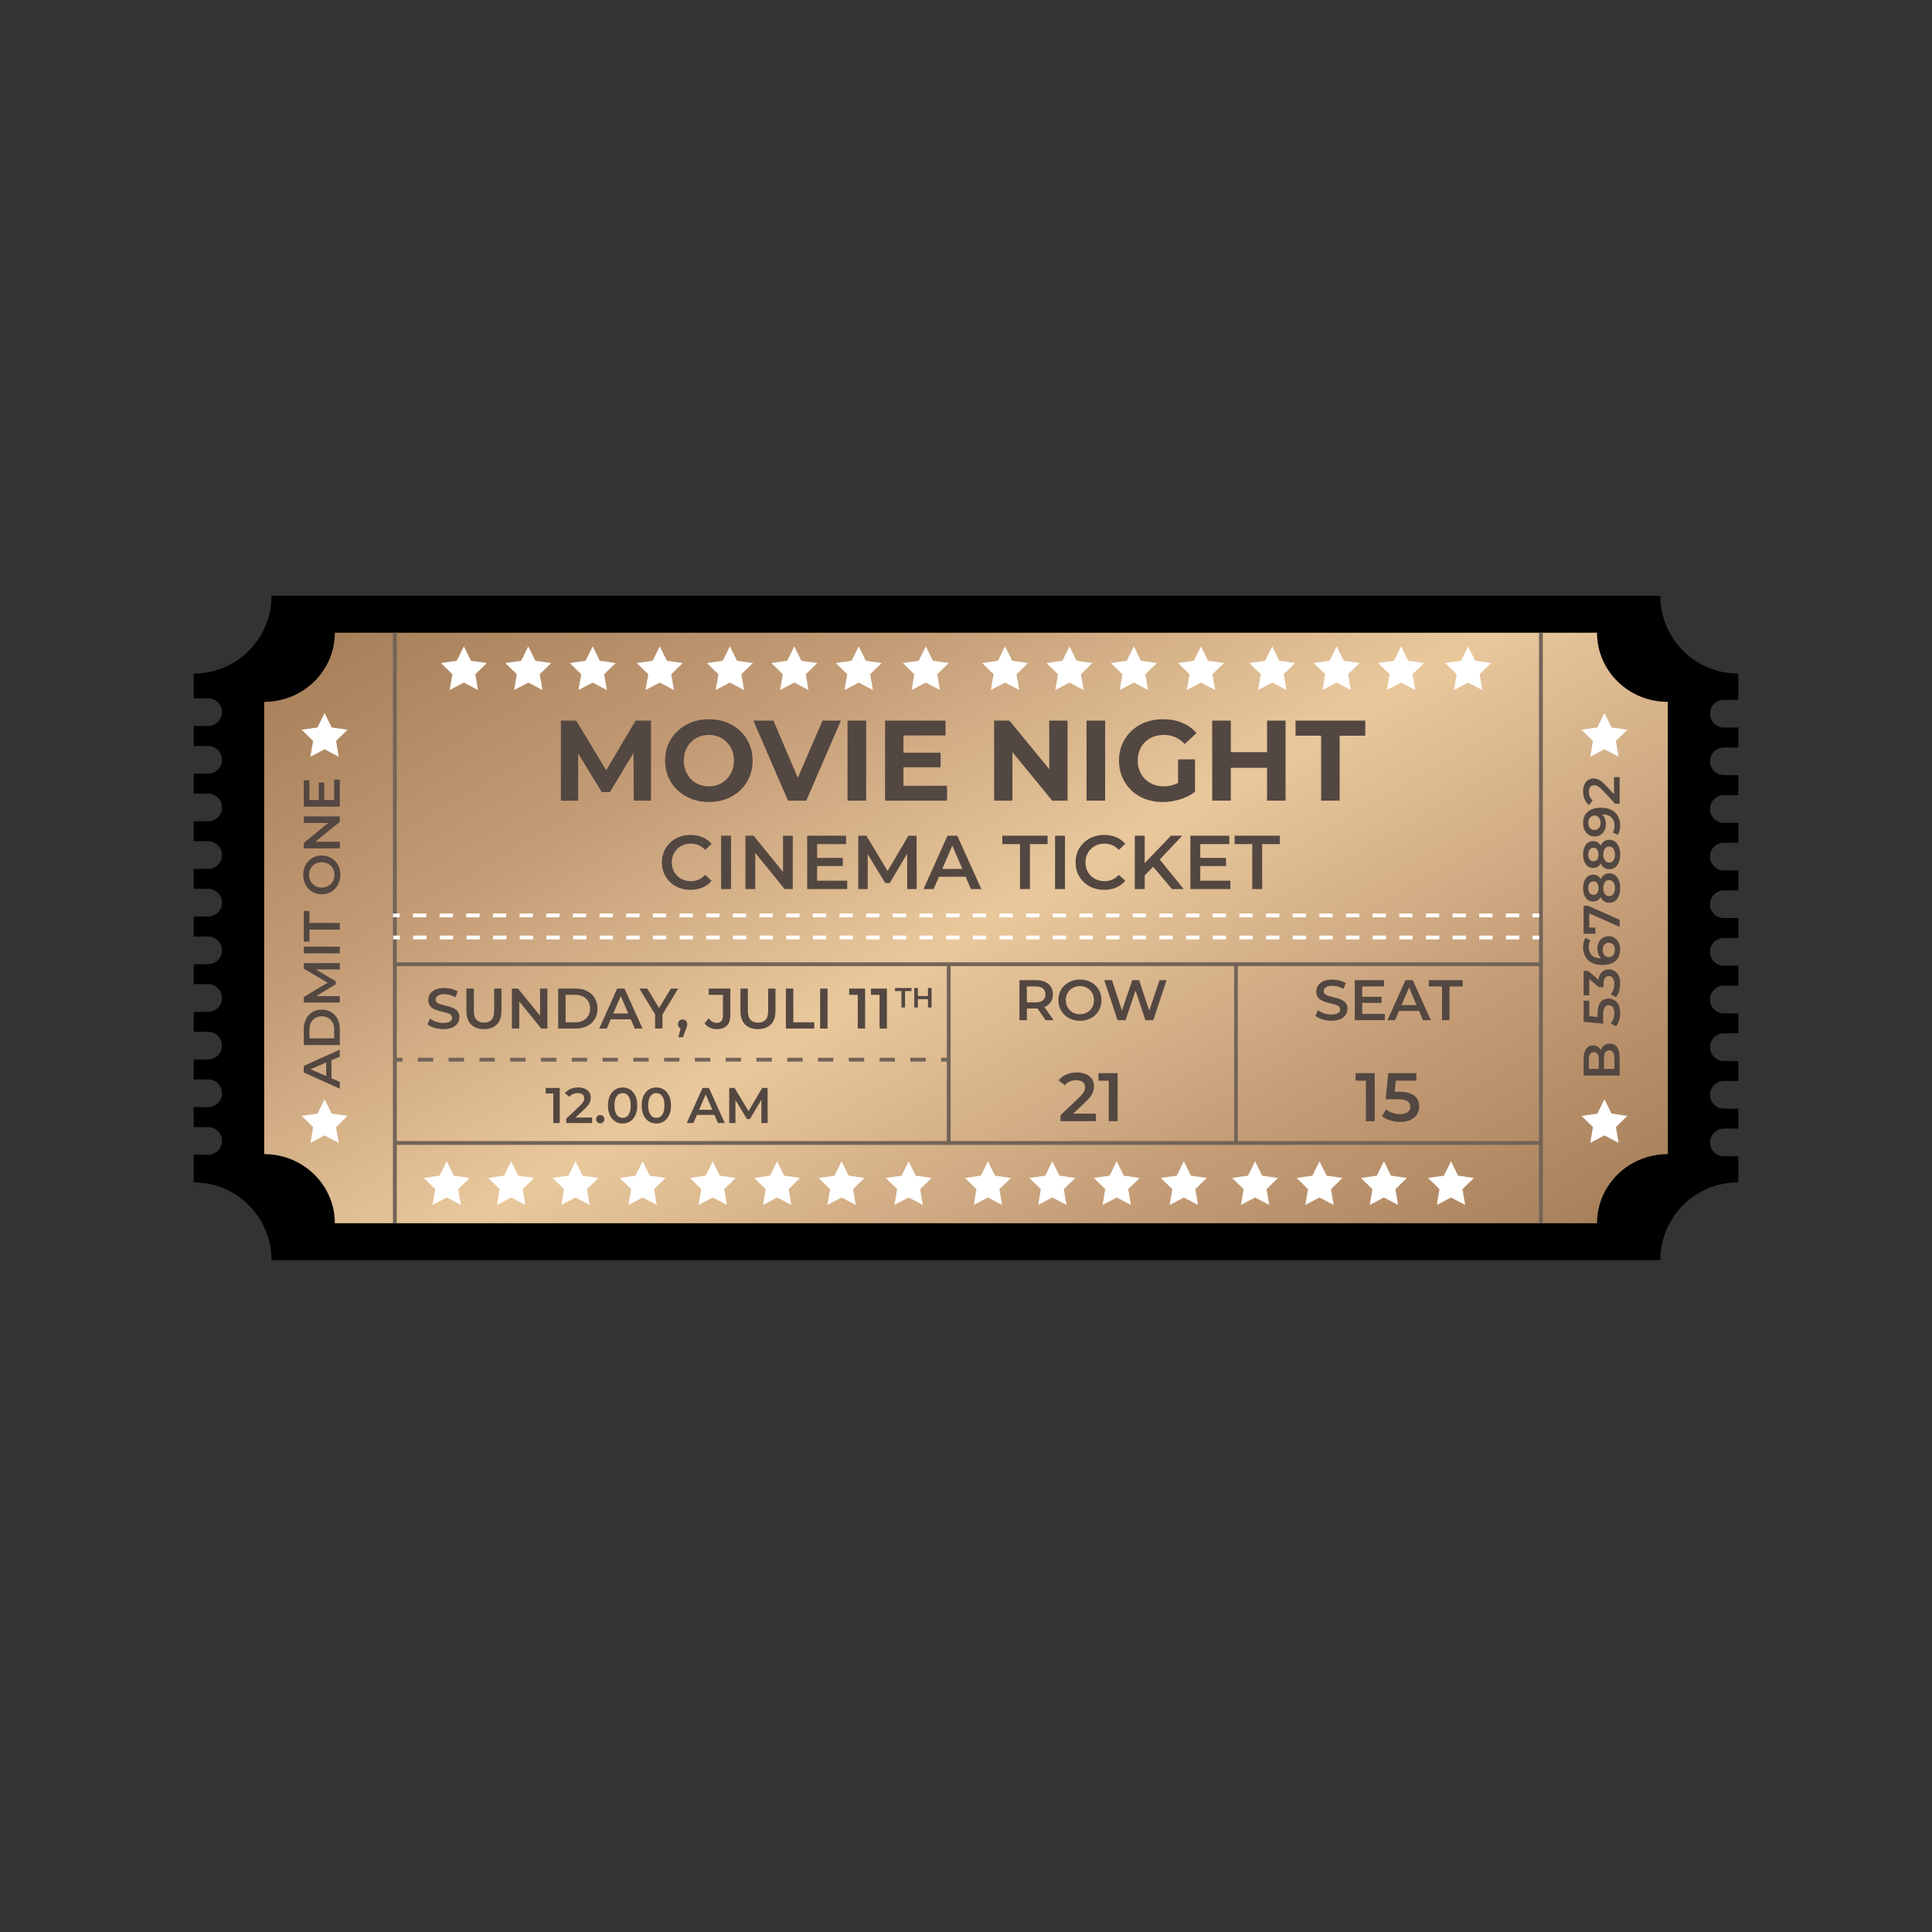 <?xml version="1.0" encoding="UTF-8"?>
<svg xmlns="http://www.w3.org/2000/svg" xmlns:xlink="http://www.w3.org/1999/xlink" width="5000" height="5000" viewBox="0 0 5000 5000">
<rect x="0" y="0" width="5000" height="5000" fill="#333333" stroke="none"/>
<defs>
<clipPath id="clip-0">
<path clip-rule="nonzero" d="M 683 1637 L 4317 1637 L 4317 3166 L 683 3166 Z M 683 1637 "/>
</clipPath>
<clipPath id="clip-1">
<path clip-rule="nonzero" d="M 4315.949 2986.828 C 4316.078 2986.828 4316.211 2986.84 4316.352 2986.84 L 4316.352 1816.379 C 4316.211 1816.379 4316.078 1816.391 4315.949 1816.391 C 4214.961 1816.391 4133.078 1736.309 4133.078 1637.531 L 866.574 1637.531 C 866.574 1736.309 784.699 1816.391 683.707 1816.391 C 683.688 1816.391 683.672 1816.379 683.652 1816.379 L 683.652 2986.84 C 683.672 2986.84 683.688 2986.828 683.707 2986.828 C 784.699 2986.828 866.574 3066.91 866.574 3165.691 L 4133.078 3165.691 C 4133.078 3066.91 4214.961 2986.828 4315.949 2986.828 Z M 4315.949 2986.828 "/>
</clipPath>
<clipPath id="clip-2">
<path clip-rule="nonzero" d="M 4315.949 2986.828 C 4316.078 2986.828 4316.211 2986.84 4316.352 2986.84 L 4316.352 1816.379 C 4316.211 1816.379 4316.078 1816.391 4315.949 1816.391 C 4214.961 1816.391 4133.078 1736.309 4133.078 1637.531 L 866.574 1637.531 C 866.574 1736.309 784.699 1816.391 683.707 1816.391 C 683.688 1816.391 683.672 1816.379 683.652 1816.379 L 683.652 2986.84 C 683.672 2986.84 683.688 2986.828 683.707 2986.828 C 784.699 2986.828 866.574 3066.91 866.574 3165.691 L 4133.078 3165.691 C 4133.078 3066.91 4214.961 2986.828 4315.949 2986.828 "/>
</clipPath>
<linearGradient id="linear-pattern-0" gradientUnits="userSpaceOnUse" x1="-0.031" y1="0" x2="1.031" y2="0" gradientTransform="matrix(1478.34, 2560.56, -2560.56, 1478.34, 1760.79, 1121.25)">
<stop offset="0" stop-color="rgb(65.489%, 50.195%, 35.294%)" stop-opacity="1"/>
<stop offset="0.031" stop-color="rgb(65.54%, 50.246%, 35.344%)" stop-opacity="1"/>
<stop offset="0.039" stop-color="rgb(65.775%, 50.481%, 35.579%)" stop-opacity="1"/>
<stop offset="0.047" stop-color="rgb(66.145%, 50.851%, 35.95%)" stop-opacity="1"/>
<stop offset="0.055" stop-color="rgb(66.516%, 51.222%, 36.32%)" stop-opacity="1"/>
<stop offset="0.062" stop-color="rgb(66.887%, 51.593%, 36.691%)" stop-opacity="1"/>
<stop offset="0.07" stop-color="rgb(67.259%, 51.964%, 37.062%)" stop-opacity="1"/>
<stop offset="0.078" stop-color="rgb(67.63%, 52.336%, 37.433%)" stop-opacity="1"/>
<stop offset="0.086" stop-color="rgb(68.001%, 52.707%, 37.804%)" stop-opacity="1"/>
<stop offset="0.094" stop-color="rgb(68.372%, 53.078%, 38.174%)" stop-opacity="1"/>
<stop offset="0.102" stop-color="rgb(68.742%, 53.448%, 38.547%)" stop-opacity="1"/>
<stop offset="0.109" stop-color="rgb(69.113%, 53.819%, 38.918%)" stop-opacity="1"/>
<stop offset="0.117" stop-color="rgb(69.484%, 54.19%, 39.288%)" stop-opacity="1"/>
<stop offset="0.125" stop-color="rgb(69.855%, 54.561%, 39.659%)" stop-opacity="1"/>
<stop offset="0.133" stop-color="rgb(70.226%, 54.932%, 40.03%)" stop-opacity="1"/>
<stop offset="0.141" stop-color="rgb(70.596%, 55.302%, 40.401%)" stop-opacity="1"/>
<stop offset="0.148" stop-color="rgb(70.967%, 55.673%, 40.771%)" stop-opacity="1"/>
<stop offset="0.156" stop-color="rgb(71.338%, 56.044%, 41.142%)" stop-opacity="1"/>
<stop offset="0.164" stop-color="rgb(71.71%, 56.415%, 41.513%)" stop-opacity="1"/>
<stop offset="0.172" stop-color="rgb(72.081%, 56.786%, 41.884%)" stop-opacity="1"/>
<stop offset="0.18" stop-color="rgb(72.452%, 57.158%, 42.255%)" stop-opacity="1"/>
<stop offset="0.188" stop-color="rgb(72.823%, 57.529%, 42.625%)" stop-opacity="1"/>
<stop offset="0.195" stop-color="rgb(73.193%, 57.899%, 42.998%)" stop-opacity="1"/>
<stop offset="0.203" stop-color="rgb(73.564%, 58.27%, 43.369%)" stop-opacity="1"/>
<stop offset="0.211" stop-color="rgb(73.935%, 58.641%, 43.739%)" stop-opacity="1"/>
<stop offset="0.219" stop-color="rgb(74.306%, 59.012%, 44.11%)" stop-opacity="1"/>
<stop offset="0.227" stop-color="rgb(74.677%, 59.383%, 44.481%)" stop-opacity="1"/>
<stop offset="0.234" stop-color="rgb(75.047%, 59.753%, 44.852%)" stop-opacity="1"/>
<stop offset="0.242" stop-color="rgb(75.418%, 60.124%, 45.222%)" stop-opacity="1"/>
<stop offset="0.25" stop-color="rgb(75.789%, 60.495%, 45.593%)" stop-opacity="1"/>
<stop offset="0.258" stop-color="rgb(76.16%, 60.866%, 45.964%)" stop-opacity="1"/>
<stop offset="0.266" stop-color="rgb(76.532%, 61.237%, 46.335%)" stop-opacity="1"/>
<stop offset="0.273" stop-color="rgb(76.903%, 61.609%, 46.706%)" stop-opacity="1"/>
<stop offset="0.277" stop-color="rgb(77.306%, 62.033%, 47.108%)" stop-opacity="1"/>
<stop offset="0.281" stop-color="rgb(77.522%, 62.273%, 47.327%)" stop-opacity="1"/>
<stop offset="0.285" stop-color="rgb(77.765%, 62.555%, 47.568%)" stop-opacity="1"/>
<stop offset="0.289" stop-color="rgb(78.008%, 62.839%, 47.81%)" stop-opacity="1"/>
<stop offset="0.293" stop-color="rgb(78.249%, 63.121%, 48.053%)" stop-opacity="1"/>
<stop offset="0.297" stop-color="rgb(78.491%, 63.403%, 48.296%)" stop-opacity="1"/>
<stop offset="0.301" stop-color="rgb(78.734%, 63.686%, 48.538%)" stop-opacity="1"/>
<stop offset="0.305" stop-color="rgb(78.976%, 63.969%, 48.781%)" stop-opacity="1"/>
<stop offset="0.309" stop-color="rgb(79.218%, 64.252%, 49.022%)" stop-opacity="1"/>
<stop offset="0.312" stop-color="rgb(79.46%, 64.534%, 49.265%)" stop-opacity="1"/>
<stop offset="0.316" stop-color="rgb(79.703%, 64.816%, 49.507%)" stop-opacity="1"/>
<stop offset="0.32" stop-color="rgb(79.945%, 65.1%, 49.75%)" stop-opacity="1"/>
<stop offset="0.324" stop-color="rgb(80.188%, 65.382%, 49.991%)" stop-opacity="1"/>
<stop offset="0.328" stop-color="rgb(80.431%, 65.665%, 50.233%)" stop-opacity="1"/>
<stop offset="0.332" stop-color="rgb(80.672%, 65.947%, 50.476%)" stop-opacity="1"/>
<stop offset="0.336" stop-color="rgb(80.914%, 66.231%, 50.719%)" stop-opacity="1"/>
<stop offset="0.34" stop-color="rgb(81.157%, 66.513%, 50.961%)" stop-opacity="1"/>
<stop offset="0.344" stop-color="rgb(81.4%, 66.797%, 51.204%)" stop-opacity="1"/>
<stop offset="0.348" stop-color="rgb(81.641%, 67.079%, 51.445%)" stop-opacity="1"/>
<stop offset="0.352" stop-color="rgb(81.883%, 67.361%, 51.688%)" stop-opacity="1"/>
<stop offset="0.355" stop-color="rgb(82.126%, 67.644%, 51.93%)" stop-opacity="1"/>
<stop offset="0.359" stop-color="rgb(82.368%, 67.928%, 52.173%)" stop-opacity="1"/>
<stop offset="0.363" stop-color="rgb(82.611%, 68.21%, 52.414%)" stop-opacity="1"/>
<stop offset="0.367" stop-color="rgb(82.854%, 68.492%, 52.657%)" stop-opacity="1"/>
<stop offset="0.371" stop-color="rgb(83.095%, 68.774%, 52.899%)" stop-opacity="1"/>
<stop offset="0.375" stop-color="rgb(83.337%, 69.058%, 53.142%)" stop-opacity="1"/>
<stop offset="0.379" stop-color="rgb(83.58%, 69.341%, 53.384%)" stop-opacity="1"/>
<stop offset="0.383" stop-color="rgb(83.823%, 69.623%, 53.627%)" stop-opacity="1"/>
<stop offset="0.387" stop-color="rgb(84.065%, 69.905%, 53.868%)" stop-opacity="1"/>
<stop offset="0.391" stop-color="rgb(84.308%, 70.189%, 54.111%)" stop-opacity="1"/>
<stop offset="0.395" stop-color="rgb(84.549%, 70.471%, 54.353%)" stop-opacity="1"/>
<stop offset="0.398" stop-color="rgb(84.792%, 70.753%, 54.596%)" stop-opacity="1"/>
<stop offset="0.402" stop-color="rgb(85.034%, 71.036%, 54.839%)" stop-opacity="1"/>
<stop offset="0.406" stop-color="rgb(85.277%, 71.32%, 55.081%)" stop-opacity="1"/>
<stop offset="0.41" stop-color="rgb(85.518%, 71.602%, 55.322%)" stop-opacity="1"/>
<stop offset="0.414" stop-color="rgb(85.76%, 71.884%, 55.565%)" stop-opacity="1"/>
<stop offset="0.418" stop-color="rgb(86.003%, 72.166%, 55.807%)" stop-opacity="1"/>
<stop offset="0.422" stop-color="rgb(86.246%, 72.45%, 56.05%)" stop-opacity="1"/>
<stop offset="0.426" stop-color="rgb(86.488%, 72.733%, 56.291%)" stop-opacity="1"/>
<stop offset="0.43" stop-color="rgb(86.731%, 73.016%, 56.534%)" stop-opacity="1"/>
<stop offset="0.434" stop-color="rgb(86.972%, 73.299%, 56.776%)" stop-opacity="1"/>
<stop offset="0.438" stop-color="rgb(87.215%, 73.581%, 57.019%)" stop-opacity="1"/>
<stop offset="0.441" stop-color="rgb(87.457%, 73.863%, 57.262%)" stop-opacity="1"/>
<stop offset="0.445" stop-color="rgb(87.7%, 74.147%, 57.504%)" stop-opacity="1"/>
<stop offset="0.449" stop-color="rgb(87.941%, 74.429%, 57.745%)" stop-opacity="1"/>
<stop offset="0.453" stop-color="rgb(88.184%, 74.712%, 57.988%)" stop-opacity="1"/>
<stop offset="0.457" stop-color="rgb(88.426%, 74.994%, 58.231%)" stop-opacity="1"/>
<stop offset="0.461" stop-color="rgb(88.669%, 75.278%, 58.473%)" stop-opacity="1"/>
<stop offset="0.465" stop-color="rgb(88.911%, 75.56%, 58.714%)" stop-opacity="1"/>
<stop offset="0.469" stop-color="rgb(89.154%, 75.842%, 58.957%)" stop-opacity="1"/>
<stop offset="0.473" stop-color="rgb(89.395%, 76.125%, 59.2%)" stop-opacity="1"/>
<stop offset="0.477" stop-color="rgb(89.638%, 76.408%, 59.442%)" stop-opacity="1"/>
<stop offset="0.48" stop-color="rgb(89.88%, 76.691%, 59.685%)" stop-opacity="1"/>
<stop offset="0.484" stop-color="rgb(90.123%, 76.973%, 59.927%)" stop-opacity="1"/>
<stop offset="0.488" stop-color="rgb(90.366%, 77.255%, 60.168%)" stop-opacity="1"/>
<stop offset="0.492" stop-color="rgb(90.608%, 77.539%, 60.411%)" stop-opacity="1"/>
<stop offset="0.496" stop-color="rgb(90.849%, 77.821%, 60.654%)" stop-opacity="1"/>
<stop offset="0.5" stop-color="rgb(91.092%, 78.105%, 60.896%)" stop-opacity="1"/>
<stop offset="0.508" stop-color="rgb(91.136%, 78.157%, 60.941%)" stop-opacity="1"/>
<stop offset="0.512" stop-color="rgb(90.955%, 77.945%, 60.759%)" stop-opacity="1"/>
<stop offset="0.516" stop-color="rgb(90.73%, 77.682%, 60.535%)" stop-opacity="1"/>
<stop offset="0.52" stop-color="rgb(90.504%, 77.42%, 60.309%)" stop-opacity="1"/>
<stop offset="0.523" stop-color="rgb(90.28%, 77.158%, 60.085%)" stop-opacity="1"/>
<stop offset="0.527" stop-color="rgb(90.054%, 76.894%, 59.859%)" stop-opacity="1"/>
<stop offset="0.531" stop-color="rgb(89.83%, 76.631%, 59.633%)" stop-opacity="1"/>
<stop offset="0.535" stop-color="rgb(89.604%, 76.369%, 59.407%)" stop-opacity="1"/>
<stop offset="0.539" stop-color="rgb(89.378%, 76.106%, 59.183%)" stop-opacity="1"/>
<stop offset="0.543" stop-color="rgb(89.153%, 75.842%, 58.957%)" stop-opacity="1"/>
<stop offset="0.547" stop-color="rgb(88.928%, 75.58%, 58.733%)" stop-opacity="1"/>
<stop offset="0.551" stop-color="rgb(88.702%, 75.317%, 58.507%)" stop-opacity="1"/>
<stop offset="0.555" stop-color="rgb(88.478%, 75.055%, 58.282%)" stop-opacity="1"/>
<stop offset="0.559" stop-color="rgb(88.252%, 74.791%, 58.057%)" stop-opacity="1"/>
<stop offset="0.562" stop-color="rgb(88.028%, 74.529%, 57.831%)" stop-opacity="1"/>
<stop offset="0.566" stop-color="rgb(87.802%, 74.266%, 57.605%)" stop-opacity="1"/>
<stop offset="0.57" stop-color="rgb(87.576%, 74.004%, 57.381%)" stop-opacity="1"/>
<stop offset="0.574" stop-color="rgb(87.35%, 73.74%, 57.155%)" stop-opacity="1"/>
<stop offset="0.578" stop-color="rgb(87.126%, 73.477%, 56.931%)" stop-opacity="1"/>
<stop offset="0.582" stop-color="rgb(86.9%, 73.215%, 56.705%)" stop-opacity="1"/>
<stop offset="0.586" stop-color="rgb(86.676%, 72.952%, 56.48%)" stop-opacity="1"/>
<stop offset="0.59" stop-color="rgb(86.45%, 72.69%, 56.255%)" stop-opacity="1"/>
<stop offset="0.594" stop-color="rgb(86.226%, 72.427%, 56.029%)" stop-opacity="1"/>
<stop offset="0.598" stop-color="rgb(86%, 72.163%, 55.803%)" stop-opacity="1"/>
<stop offset="0.602" stop-color="rgb(85.776%, 71.901%, 55.579%)" stop-opacity="1"/>
<stop offset="0.605" stop-color="rgb(85.55%, 71.638%, 55.353%)" stop-opacity="1"/>
<stop offset="0.609" stop-color="rgb(85.324%, 71.376%, 55.128%)" stop-opacity="1"/>
<stop offset="0.613" stop-color="rgb(85.098%, 71.112%, 54.903%)" stop-opacity="1"/>
<stop offset="0.617" stop-color="rgb(84.874%, 70.85%, 54.678%)" stop-opacity="1"/>
<stop offset="0.621" stop-color="rgb(84.648%, 70.587%, 54.453%)" stop-opacity="1"/>
<stop offset="0.625" stop-color="rgb(84.424%, 70.325%, 54.227%)" stop-opacity="1"/>
<stop offset="0.629" stop-color="rgb(84.198%, 70.061%, 54.001%)" stop-opacity="1"/>
<stop offset="0.633" stop-color="rgb(83.974%, 69.798%, 53.777%)" stop-opacity="1"/>
<stop offset="0.637" stop-color="rgb(83.748%, 69.536%, 53.551%)" stop-opacity="1"/>
<stop offset="0.641" stop-color="rgb(83.522%, 69.273%, 53.326%)" stop-opacity="1"/>
<stop offset="0.645" stop-color="rgb(83.296%, 69.009%, 53.101%)" stop-opacity="1"/>
<stop offset="0.648" stop-color="rgb(83.072%, 68.747%, 52.876%)" stop-opacity="1"/>
<stop offset="0.652" stop-color="rgb(82.846%, 68.484%, 52.65%)" stop-opacity="1"/>
<stop offset="0.656" stop-color="rgb(82.622%, 68.222%, 52.426%)" stop-opacity="1"/>
<stop offset="0.66" stop-color="rgb(82.396%, 67.958%, 52.2%)" stop-opacity="1"/>
<stop offset="0.664" stop-color="rgb(82.172%, 67.696%, 51.974%)" stop-opacity="1"/>
<stop offset="0.668" stop-color="rgb(81.946%, 67.433%, 51.749%)" stop-opacity="1"/>
<stop offset="0.672" stop-color="rgb(81.72%, 67.171%, 51.524%)" stop-opacity="1"/>
<stop offset="0.676" stop-color="rgb(81.494%, 66.908%, 51.299%)" stop-opacity="1"/>
<stop offset="0.68" stop-color="rgb(81.27%, 66.646%, 51.074%)" stop-opacity="1"/>
<stop offset="0.684" stop-color="rgb(81.044%, 66.382%, 50.848%)" stop-opacity="1"/>
<stop offset="0.688" stop-color="rgb(80.82%, 66.119%, 50.624%)" stop-opacity="1"/>
<stop offset="0.691" stop-color="rgb(80.594%, 65.857%, 50.398%)" stop-opacity="1"/>
<stop offset="0.695" stop-color="rgb(80.37%, 65.594%, 50.172%)" stop-opacity="1"/>
<stop offset="0.699" stop-color="rgb(80.144%, 65.331%, 49.947%)" stop-opacity="1"/>
<stop offset="0.703" stop-color="rgb(79.918%, 65.068%, 49.722%)" stop-opacity="1"/>
<stop offset="0.707" stop-color="rgb(79.692%, 64.806%, 49.496%)" stop-opacity="1"/>
<stop offset="0.711" stop-color="rgb(79.468%, 64.543%, 49.272%)" stop-opacity="1"/>
<stop offset="0.715" stop-color="rgb(79.242%, 64.279%, 49.046%)" stop-opacity="1"/>
<stop offset="0.719" stop-color="rgb(79.018%, 64.017%, 48.822%)" stop-opacity="1"/>
<stop offset="0.723" stop-color="rgb(78.792%, 63.754%, 48.596%)" stop-opacity="1"/>
<stop offset="0.727" stop-color="rgb(78.568%, 63.492%, 48.37%)" stop-opacity="1"/>
<stop offset="0.73" stop-color="rgb(78.342%, 63.228%, 48.145%)" stop-opacity="1"/>
<stop offset="0.734" stop-color="rgb(78.116%, 62.965%, 47.92%)" stop-opacity="1"/>
<stop offset="0.738" stop-color="rgb(77.89%, 62.703%, 47.694%)" stop-opacity="1"/>
<stop offset="0.742" stop-color="rgb(77.666%, 62.44%, 47.47%)" stop-opacity="1"/>
<stop offset="0.746" stop-color="rgb(77.441%, 62.183%, 47.246%)" stop-opacity="1"/>
<stop offset="0.75" stop-color="rgb(77.219%, 61.925%, 47.023%)" stop-opacity="1"/>
<stop offset="0.754" stop-color="rgb(77.011%, 61.717%, 46.815%)" stop-opacity="1"/>
<stop offset="0.758" stop-color="rgb(76.804%, 61.51%, 46.608%)" stop-opacity="1"/>
<stop offset="0.762" stop-color="rgb(76.596%, 61.302%, 46.4%)" stop-opacity="1"/>
<stop offset="0.766" stop-color="rgb(76.389%, 61.095%, 46.193%)" stop-opacity="1"/>
<stop offset="0.77" stop-color="rgb(76.181%, 60.887%, 45.985%)" stop-opacity="1"/>
<stop offset="0.773" stop-color="rgb(75.974%, 60.68%, 45.778%)" stop-opacity="1"/>
<stop offset="0.777" stop-color="rgb(75.766%, 60.472%, 45.57%)" stop-opacity="1"/>
<stop offset="0.781" stop-color="rgb(75.558%, 60.265%, 45.363%)" stop-opacity="1"/>
<stop offset="0.785" stop-color="rgb(75.351%, 60.057%, 45.155%)" stop-opacity="1"/>
<stop offset="0.789" stop-color="rgb(75.143%, 59.85%, 44.948%)" stop-opacity="1"/>
<stop offset="0.793" stop-color="rgb(74.936%, 59.642%, 44.74%)" stop-opacity="1"/>
<stop offset="0.797" stop-color="rgb(74.728%, 59.435%, 44.533%)" stop-opacity="1"/>
<stop offset="0.801" stop-color="rgb(74.521%, 59.227%, 44.325%)" stop-opacity="1"/>
<stop offset="0.805" stop-color="rgb(74.313%, 59.019%, 44.118%)" stop-opacity="1"/>
<stop offset="0.809" stop-color="rgb(74.106%, 58.812%, 43.91%)" stop-opacity="1"/>
<stop offset="0.812" stop-color="rgb(73.898%, 58.604%, 43.703%)" stop-opacity="1"/>
<stop offset="0.816" stop-color="rgb(73.691%, 58.397%, 43.495%)" stop-opacity="1"/>
<stop offset="0.82" stop-color="rgb(73.483%, 58.189%, 43.288%)" stop-opacity="1"/>
<stop offset="0.824" stop-color="rgb(73.276%, 57.982%, 43.08%)" stop-opacity="1"/>
<stop offset="0.828" stop-color="rgb(73.068%, 57.774%, 42.873%)" stop-opacity="1"/>
<stop offset="0.832" stop-color="rgb(72.861%, 57.567%, 42.665%)" stop-opacity="1"/>
<stop offset="0.836" stop-color="rgb(72.653%, 57.359%, 42.458%)" stop-opacity="1"/>
<stop offset="0.84" stop-color="rgb(72.446%, 57.152%, 42.25%)" stop-opacity="1"/>
<stop offset="0.844" stop-color="rgb(72.238%, 56.944%, 42.043%)" stop-opacity="1"/>
<stop offset="0.848" stop-color="rgb(72.031%, 56.737%, 41.835%)" stop-opacity="1"/>
<stop offset="0.852" stop-color="rgb(71.823%, 56.529%, 41.628%)" stop-opacity="1"/>
<stop offset="0.855" stop-color="rgb(71.616%, 56.322%, 41.42%)" stop-opacity="1"/>
<stop offset="0.859" stop-color="rgb(71.408%, 56.114%, 41.212%)" stop-opacity="1"/>
<stop offset="0.863" stop-color="rgb(71.201%, 55.907%, 41.005%)" stop-opacity="1"/>
<stop offset="0.867" stop-color="rgb(70.993%, 55.699%, 40.797%)" stop-opacity="1"/>
<stop offset="0.871" stop-color="rgb(70.786%, 55.492%, 40.59%)" stop-opacity="1"/>
<stop offset="0.875" stop-color="rgb(70.58%, 55.284%, 40.382%)" stop-opacity="1"/>
<stop offset="0.879" stop-color="rgb(70.372%, 55.077%, 40.175%)" stop-opacity="1"/>
<stop offset="0.883" stop-color="rgb(70.164%, 54.869%, 39.967%)" stop-opacity="1"/>
<stop offset="0.887" stop-color="rgb(69.957%, 54.662%, 39.76%)" stop-opacity="1"/>
<stop offset="0.891" stop-color="rgb(69.749%, 54.454%, 39.552%)" stop-opacity="1"/>
<stop offset="0.895" stop-color="rgb(69.542%, 54.247%, 39.345%)" stop-opacity="1"/>
<stop offset="0.898" stop-color="rgb(69.334%, 54.041%, 39.137%)" stop-opacity="1"/>
<stop offset="0.902" stop-color="rgb(69.127%, 53.833%, 38.93%)" stop-opacity="1"/>
<stop offset="0.906" stop-color="rgb(68.919%, 53.625%, 38.722%)" stop-opacity="1"/>
<stop offset="0.91" stop-color="rgb(68.712%, 53.418%, 38.515%)" stop-opacity="1"/>
<stop offset="0.914" stop-color="rgb(68.504%, 53.21%, 38.307%)" stop-opacity="1"/>
<stop offset="0.918" stop-color="rgb(68.297%, 53.003%, 38.1%)" stop-opacity="1"/>
<stop offset="0.922" stop-color="rgb(68.089%, 52.795%, 37.892%)" stop-opacity="1"/>
<stop offset="0.926" stop-color="rgb(67.882%, 52.588%, 37.685%)" stop-opacity="1"/>
<stop offset="0.93" stop-color="rgb(67.674%, 52.38%, 37.477%)" stop-opacity="1"/>
<stop offset="0.934" stop-color="rgb(67.467%, 52.173%, 37.27%)" stop-opacity="1"/>
<stop offset="0.938" stop-color="rgb(67.259%, 51.965%, 37.064%)" stop-opacity="1"/>
<stop offset="0.941" stop-color="rgb(67.052%, 51.758%, 36.856%)" stop-opacity="1"/>
<stop offset="0.945" stop-color="rgb(66.844%, 51.55%, 36.649%)" stop-opacity="1"/>
<stop offset="0.949" stop-color="rgb(66.637%, 51.343%, 36.441%)" stop-opacity="1"/>
<stop offset="0.953" stop-color="rgb(66.429%, 51.135%, 36.234%)" stop-opacity="1"/>
<stop offset="0.957" stop-color="rgb(66.222%, 50.928%, 36.026%)" stop-opacity="1"/>
<stop offset="0.961" stop-color="rgb(66.014%, 50.72%, 35.818%)" stop-opacity="1"/>
<stop offset="0.965" stop-color="rgb(65.807%, 50.513%, 35.611%)" stop-opacity="1"/>
<stop offset="0.969" stop-color="rgb(65.599%, 50.305%, 35.403%)" stop-opacity="1"/>
<stop offset="1" stop-color="rgb(65.544%, 50.25%, 35.349%)" stop-opacity="1"/>
</linearGradient>
</defs>
<path fill-rule="nonzero" fill="rgb(0%, 0%, 0%)" fill-opacity="1" d="M 4461.199 2992.441 C 4441.5 2992.441 4425.391 2976.328 4425.391 2956.629 C 4425.391 2936.941 4441.5 2920.82 4461.199 2920.82 L 4498.629 2920.82 L 4498.629 2869.148 L 4461.199 2869.148 C 4441.5 2869.148 4425.391 2853.031 4425.391 2833.34 C 4425.391 2813.641 4441.5 2797.531 4461.199 2797.531 L 4498.629 2797.531 L 4498.629 2745.852 L 4461.199 2745.852 C 4441.5 2745.852 4425.391 2729.738 4425.391 2710.039 C 4425.391 2690.352 4441.5 2674.23 4461.199 2674.23 L 4498.629 2674.23 L 4498.629 2622.559 L 4461.199 2622.559 C 4441.5 2622.559 4425.391 2606.441 4425.391 2586.75 C 4425.391 2567.051 4441.5 2550.941 4461.199 2550.941 L 4498.629 2550.941 L 4498.629 2499.262 L 4461.199 2499.262 C 4441.5 2499.262 4425.391 2483.148 4425.391 2463.449 C 4425.391 2443.762 4441.5 2427.641 4461.199 2427.641 L 4498.629 2427.641 L 4498.629 2375.961 L 4461.199 2375.961 C 4441.5 2375.961 4425.391 2359.852 4425.391 2340.148 C 4425.391 2320.461 4441.5 2304.352 4461.199 2304.352 L 4498.629 2304.352 L 4498.629 2252.672 L 4461.199 2252.672 C 4441.5 2252.672 4425.391 2236.551 4425.391 2216.859 C 4425.391 2197.16 4441.5 2181.051 4461.199 2181.051 L 4498.629 2181.051 L 4498.629 2129.371 L 4461.199 2129.371 C 4441.5 2129.371 4425.391 2113.262 4425.391 2093.559 C 4425.391 2073.871 4441.5 2057.75 4461.199 2057.75 L 4498.629 2057.75 L 4498.629 2006.078 L 4461.199 2006.078 C 4441.5 2006.078 4425.391 1989.961 4425.391 1970.27 C 4425.391 1950.57 4441.5 1934.461 4461.199 1934.461 L 4498.629 1934.461 L 4498.629 1882.781 L 4461.199 1882.781 C 4441.5 1882.781 4425.391 1866.672 4425.391 1846.969 C 4425.391 1827.281 4441.5 1811.16 4461.199 1811.16 L 4498.629 1811.16 L 4498.629 1743.199 C 4498.48 1743.211 4498.328 1743.211 4498.191 1743.211 C 4387.059 1743.211 4296.969 1653.121 4296.969 1541.988 L 702.652 1541.988 C 702.652 1653.121 612.562 1743.211 501.434 1743.211 C 501.414 1743.211 501.395 1743.211 501.375 1743.211 L 501.375 1807.219 L 538.805 1807.219 C 558.5 1807.219 574.613 1823.328 574.613 1843.031 C 574.613 1862.719 558.5 1878.84 538.805 1878.84 L 501.375 1878.84 L 501.375 1930.512 L 538.805 1930.512 C 558.5 1930.512 574.613 1946.629 574.613 1966.32 C 574.613 1986.02 558.5 2002.129 538.805 2002.129 L 501.375 2002.129 L 501.375 2053.809 L 538.805 2053.809 C 558.5 2053.809 574.613 2069.922 574.613 2089.621 C 574.613 2109.309 558.5 2125.43 538.805 2125.43 L 501.375 2125.43 L 501.375 2177.102 L 538.805 2177.102 C 558.5 2177.102 574.613 2193.219 574.613 2212.91 C 574.613 2232.609 558.5 2248.719 538.805 2248.719 L 501.375 2248.719 L 501.375 2300.398 L 538.805 2300.398 C 558.5 2300.398 574.613 2316.512 574.613 2336.211 C 574.613 2355.898 558.5 2372.02 538.805 2372.02 L 501.375 2372.02 L 501.375 2423.699 L 538.805 2423.699 C 558.5 2423.699 574.613 2439.809 574.613 2459.5 C 574.613 2479.199 558.5 2495.309 538.805 2495.309 L 501.375 2495.309 L 501.375 2546.988 L 538.805 2546.988 C 558.5 2546.988 574.613 2563.109 574.613 2582.801 C 574.613 2602.5 558.5 2618.609 538.805 2618.609 L 501.375 2618.609 L 501.375 2670.289 L 538.805 2670.289 C 558.5 2670.289 574.613 2686.398 574.613 2706.102 C 574.613 2725.789 558.5 2741.91 538.805 2741.91 L 501.375 2741.91 L 501.375 2793.578 L 538.805 2793.578 C 558.5 2793.578 574.613 2809.699 574.613 2829.391 C 574.613 2849.09 558.5 2865.199 538.805 2865.199 L 501.375 2865.199 L 501.375 2916.879 L 538.805 2916.879 C 558.5 2916.879 574.613 2932.988 574.613 2952.691 C 574.613 2972.379 558.5 2988.5 538.805 2988.5 L 501.375 2988.5 L 501.375 3060.012 C 501.395 3060.012 501.414 3060.012 501.434 3060.012 C 612.562 3060.012 702.652 3150.102 702.652 3261.23 L 4296.969 3261.23 C 4296.969 3150.102 4387.059 3060.012 4498.191 3060.012 C 4498.328 3060.012 4498.48 3060.012 4498.629 3060.012 L 4498.629 2992.441 L 4461.199 2992.441 "/>
<g clip-path="url(#clip-0)">
<g clip-path="url(#clip-1)">
<g clip-path="url(#clip-2)">
<path fill-rule="nonzero" fill="url(#linear-pattern-0)" d="M 3408.176 64.527 L 21.941 2019.57 L 1591.828 4738.695 L 4978.062 2783.648 Z M 3408.176 64.527 "/>
</g>
</g>
</g>
<path fill="none" stroke-width="98.637" stroke-linecap="butt" stroke-linejoin="miter" stroke="rgb(45.093%, 38.818%, 34.105%)" stroke-opacity="1" stroke-miterlimit="10" d="M 10218.516 33624.688 L 10218.516 18343.086 " transform="matrix(0.1, 0, 0, -0.1, 0, 5000)"/>
<path fill="none" stroke-width="98.637" stroke-linecap="butt" stroke-linejoin="miter" stroke="rgb(45.093%, 38.818%, 34.105%)" stroke-opacity="1" stroke-miterlimit="10" d="M 39878.516 33624.688 L 39878.516 18343.086 " transform="matrix(0.1, 0, 0, -0.1, 0, 5000)"/>
<path fill-rule="nonzero" fill="rgb(32.542%, 27.831%, 25.488%)" fill-opacity="1" d="M 857.824 2798.238 L 844.234 2793.449 L 844.234 2743.211 L 857.824 2738.551 Z M 879.41 2817.559 L 786.141 2775.59 L 786.141 2758.539 L 879.41 2716.43 L 879.41 2734.68 L 795.332 2770.66 L 795.332 2763.73 L 879.41 2799.84 L 879.41 2817.559 "/>
<path fill-rule="nonzero" fill="rgb(32.542%, 27.831%, 25.488%)" fill-opacity="1" d="M 864.754 2687.25 L 864.754 2664.73 C 864.754 2657.711 863.422 2651.648 860.758 2646.539 C 858.094 2641.441 854.359 2637.441 849.562 2634.551 C 844.77 2631.672 839.172 2630.219 832.773 2630.219 C 826.203 2630.219 820.562 2631.672 815.852 2634.551 C 811.145 2637.441 807.461 2641.441 804.793 2646.539 C 802.129 2651.648 800.797 2657.711 800.797 2664.73 L 800.797 2687.25 Z M 879.41 2704.57 L 786.141 2704.57 L 786.141 2663.672 C 786.141 2653.719 788.07 2644.898 791.938 2637.219 C 795.801 2629.531 801.242 2623.559 808.258 2619.289 C 815.277 2615.031 823.449 2612.898 832.773 2612.898 C 842.102 2612.898 850.277 2615.031 857.293 2619.289 C 864.312 2623.559 869.75 2629.531 873.613 2637.219 C 877.48 2644.898 879.41 2653.719 879.41 2663.672 L 879.41 2704.57 "/>
<path fill-rule="nonzero" fill="rgb(32.542%, 27.831%, 25.488%)" fill-opacity="1" d="M 879.41 2594.512 L 786.141 2594.512 L 786.141 2580.25 L 854.227 2539.48 L 854.227 2546.941 L 786.141 2506.84 L 786.141 2492.578 L 879.41 2492.309 L 879.41 2508.969 L 811.855 2508.969 L 811.855 2505.641 L 868.887 2539.48 L 868.887 2547.34 L 811.855 2581.988 L 811.855 2577.988 L 879.41 2577.988 L 879.41 2594.512 "/>
<path fill-rule="nonzero" fill="rgb(32.542%, 27.831%, 25.488%)" fill-opacity="1" d="M 879.41 2467.262 L 786.141 2467.262 L 786.141 2449.941 L 879.41 2449.941 L 879.41 2467.262 "/>
<path fill-rule="nonzero" fill="rgb(32.542%, 27.831%, 25.488%)" fill-opacity="1" d="M 879.41 2405.84 L 800.797 2405.84 L 800.797 2436.75 L 786.141 2436.75 L 786.141 2357.602 L 800.797 2357.602 L 800.797 2388.52 L 879.41 2388.52 L 879.41 2405.84 "/>
<path fill-rule="nonzero" fill="rgb(32.542%, 27.831%, 25.488%)" fill-opacity="1" d="M 865.555 2264.07 C 865.555 2259.359 864.754 2255.031 863.156 2251.078 C 861.559 2247.129 859.293 2243.68 856.359 2240.75 C 853.43 2237.82 849.965 2235.531 845.969 2233.891 C 841.969 2232.25 837.57 2231.422 832.773 2231.422 C 827.98 2231.422 823.582 2232.219 819.586 2233.82 C 815.586 2235.422 812.121 2237.711 809.191 2240.68 C 806.262 2243.66 803.992 2247.129 802.395 2251.078 C 800.797 2255.031 799.996 2259.359 799.996 2264.07 C 799.996 2268.781 800.797 2273.148 802.395 2277.191 C 803.992 2281.238 806.281 2284.719 809.258 2287.648 C 812.234 2290.578 815.699 2292.898 819.652 2294.578 C 823.605 2296.27 827.98 2297.109 832.773 2297.109 C 837.484 2297.109 841.836 2296.27 845.832 2294.578 C 849.832 2292.898 853.316 2290.578 856.293 2287.648 C 859.27 2284.719 861.559 2281.238 863.156 2277.191 C 864.754 2273.148 865.555 2268.781 865.555 2264.07 Z M 880.742 2264.07 C 880.742 2271.262 879.547 2277.949 877.145 2284.121 C 874.746 2290.301 871.371 2295.648 867.02 2300.18 C 862.668 2304.711 857.582 2308.219 851.762 2310.699 C 845.945 2313.191 839.617 2314.441 832.773 2314.441 C 825.848 2314.441 819.473 2313.191 813.656 2310.699 C 807.84 2308.219 802.773 2304.711 798.465 2300.18 C 794.156 2295.648 790.805 2290.32 788.406 2284.191 C 786.008 2278.059 784.809 2271.352 784.809 2264.07 C 784.809 2256.871 785.984 2250.211 788.34 2244.078 C 790.691 2237.949 794.023 2232.648 798.332 2228.16 C 802.641 2223.672 807.727 2220.191 813.59 2217.699 C 819.449 2215.211 825.848 2213.969 832.773 2213.969 C 839.703 2213.969 846.078 2215.211 851.895 2217.699 C 857.715 2220.191 862.801 2223.672 867.152 2228.16 C 871.508 2232.648 874.859 2237.949 877.215 2244.078 C 879.566 2250.211 880.742 2256.871 880.742 2264.07 "/>
<path fill-rule="nonzero" fill="rgb(32.542%, 27.831%, 25.488%)" fill-opacity="1" d="M 879.41 2195.578 L 786.141 2195.578 L 786.141 2181.32 L 858.094 2122.828 L 858.094 2129.891 L 786.141 2129.891 L 786.141 2112.828 L 879.41 2112.828 L 879.41 2127.09 L 807.461 2185.449 L 807.461 2178.391 L 879.41 2178.391 L 879.41 2195.578 "/>
<path fill-rule="nonzero" fill="rgb(32.542%, 27.831%, 25.488%)" fill-opacity="1" d="M 824.914 2071.66 L 824.914 2025.289 L 839.172 2025.289 L 839.172 2071.66 Z M 864.754 2070.328 L 864.754 2017.699 L 879.41 2017.699 L 879.41 2087.648 L 786.141 2087.648 L 786.141 2019.559 L 800.797 2019.559 L 800.797 2070.328 L 864.754 2070.328 "/>
<path fill-rule="nonzero" fill="rgb(100%, 100%, 100%)" fill-opacity="1" d="M 840.039 1845.488 L 858.379 1882.648 L 899.391 1888.609 L 869.715 1917.539 L 876.719 1958.379 L 840.039 1939.102 L 803.355 1958.379 L 810.363 1917.539 L 780.688 1888.609 L 821.695 1882.648 L 840.039 1845.488 "/>
<path fill-rule="nonzero" fill="rgb(100%, 100%, 100%)" fill-opacity="1" d="M 1200.461 1672.879 L 1218.801 1710.039 L 1259.809 1716 L 1230.141 1744.922 L 1237.141 1785.77 L 1200.461 1766.488 L 1163.781 1785.77 L 1170.789 1744.922 L 1141.109 1716 L 1182.121 1710.039 L 1200.461 1672.879 "/>
<path fill-rule="nonzero" fill="rgb(100%, 100%, 100%)" fill-opacity="1" d="M 1367.16 1672.879 L 1385.5 1710.039 L 1426.512 1716 L 1396.828 1744.922 L 1403.84 1785.77 L 1367.16 1766.488 L 1330.48 1785.77 L 1337.48 1744.922 L 1307.809 1716 L 1348.82 1710.039 L 1367.16 1672.879 "/>
<path fill-rule="nonzero" fill="rgb(100%, 100%, 100%)" fill-opacity="1" d="M 1533.852 1672.879 L 1552.191 1710.039 L 1593.211 1716 L 1563.531 1744.922 L 1570.539 1785.77 L 1533.852 1766.488 L 1497.172 1785.77 L 1504.18 1744.922 L 1474.5 1716 L 1515.512 1710.039 L 1533.852 1672.879 "/>
<path fill-rule="nonzero" fill="rgb(100%, 100%, 100%)" fill-opacity="1" d="M 1707.449 1672.879 L 1725.801 1710.039 L 1766.809 1716 L 1737.129 1744.922 L 1744.141 1785.77 L 1707.449 1766.488 L 1670.77 1785.77 L 1677.781 1744.922 L 1648.102 1716 L 1689.109 1710.039 L 1707.449 1672.879 "/>
<path fill-rule="nonzero" fill="rgb(100%, 100%, 100%)" fill-opacity="1" d="M 1888.949 1672.879 L 1907.289 1710.039 L 1948.301 1716 L 1918.621 1744.922 L 1925.629 1785.77 L 1888.949 1766.488 L 1852.262 1785.77 L 1859.27 1744.922 L 1829.59 1716 L 1870.602 1710.039 L 1888.949 1672.879 "/>
<path fill-rule="nonzero" fill="rgb(100%, 100%, 100%)" fill-opacity="1" d="M 2055.641 1672.879 L 2073.98 1710.039 L 2114.988 1716 L 2085.32 1744.922 L 2092.32 1785.77 L 2055.641 1766.488 L 2018.961 1785.77 L 2025.969 1744.922 L 1996.289 1716 L 2037.301 1710.039 L 2055.641 1672.879 "/>
<path fill-rule="nonzero" fill="rgb(100%, 100%, 100%)" fill-opacity="1" d="M 2222.34 1672.879 L 2240.68 1710.039 L 2281.691 1716 L 2252.012 1744.922 L 2259.02 1785.77 L 2222.34 1766.488 L 2185.66 1785.77 L 2192.66 1744.922 L 2162.988 1716 L 2204 1710.039 L 2222.34 1672.879 "/>
<path fill-rule="nonzero" fill="rgb(100%, 100%, 100%)" fill-opacity="1" d="M 2395.941 1672.879 L 2414.281 1710.039 L 2455.289 1716 L 2425.609 1744.922 L 2432.621 1785.77 L 2395.941 1766.488 L 2359.262 1785.77 L 2366.262 1744.922 L 2336.59 1716 L 2377.602 1710.039 L 2395.941 1672.879 "/>
<path fill-rule="nonzero" fill="rgb(100%, 100%, 100%)" fill-opacity="1" d="M 2601.102 1672.879 L 2619.441 1710.039 L 2660.461 1716 L 2630.781 1744.922 L 2637.781 1785.77 L 2601.102 1766.488 L 2564.422 1785.77 L 2571.43 1744.922 L 2541.75 1716 L 2582.762 1710.039 L 2601.102 1672.879 "/>
<path fill-rule="nonzero" fill="rgb(100%, 100%, 100%)" fill-opacity="1" d="M 2767.801 1672.879 L 2786.141 1710.039 L 2827.148 1716 L 2797.469 1744.922 L 2804.48 1785.77 L 2767.801 1766.488 L 2731.121 1785.77 L 2738.121 1744.922 L 2708.449 1716 L 2749.461 1710.039 L 2767.801 1672.879 "/>
<path fill-rule="nonzero" fill="rgb(100%, 100%, 100%)" fill-opacity="1" d="M 2934.488 1672.879 L 2952.828 1710.039 L 2993.852 1716 L 2964.172 1744.922 L 2971.18 1785.77 L 2934.488 1766.488 L 2897.809 1785.77 L 2904.82 1744.922 L 2875.141 1716 L 2916.148 1710.039 L 2934.488 1672.879 "/>
<path fill-rule="nonzero" fill="rgb(100%, 100%, 100%)" fill-opacity="1" d="M 3108.09 1672.879 L 3126.441 1710.039 L 3167.449 1716 L 3137.77 1744.922 L 3144.781 1785.77 L 3108.09 1766.488 L 3071.41 1785.77 L 3078.422 1744.922 L 3048.738 1716 L 3089.75 1710.039 L 3108.09 1672.879 "/>
<path fill-rule="nonzero" fill="rgb(100%, 100%, 100%)" fill-opacity="1" d="M 3292.539 1672.879 L 3310.891 1710.039 L 3351.898 1716 L 3322.219 1744.922 L 3329.23 1785.77 L 3292.539 1766.488 L 3255.859 1785.77 L 3262.871 1744.922 L 3233.191 1716 L 3274.199 1710.039 L 3292.539 1672.879 "/>
<path fill-rule="nonzero" fill="rgb(100%, 100%, 100%)" fill-opacity="1" d="M 3459.238 1672.879 L 3477.578 1710.039 L 3518.59 1716 L 3488.922 1744.922 L 3495.922 1785.77 L 3459.238 1766.488 L 3422.559 1785.77 L 3429.57 1744.922 L 3399.891 1716 L 3440.898 1710.039 L 3459.238 1672.879 "/>
<path fill-rule="nonzero" fill="rgb(100%, 100%, 100%)" fill-opacity="1" d="M 3625.941 1672.879 L 3644.281 1710.039 L 3685.289 1716 L 3655.609 1744.922 L 3662.621 1785.77 L 3625.941 1766.488 L 3589.262 1785.77 L 3596.262 1744.922 L 3566.578 1716 L 3607.602 1710.039 L 3625.941 1672.879 "/>
<path fill-rule="nonzero" fill="rgb(100%, 100%, 100%)" fill-opacity="1" d="M 3799.539 1672.879 L 3817.879 1710.039 L 3858.891 1716 L 3829.211 1744.922 L 3836.219 1785.77 L 3799.539 1766.488 L 3762.859 1785.77 L 3769.859 1744.922 L 3740.191 1716 L 3781.199 1710.039 L 3799.539 1672.879 "/>
<path fill-rule="nonzero" fill="rgb(100%, 100%, 100%)" fill-opacity="1" d="M 1156.078 3005.461 L 1174.422 3042.621 L 1215.43 3048.578 L 1185.75 3077.512 L 1192.762 3118.352 L 1156.078 3099.07 L 1119.391 3118.352 L 1126.398 3077.512 L 1096.719 3048.578 L 1137.73 3042.621 L 1156.078 3005.461 "/>
<path fill-rule="nonzero" fill="rgb(100%, 100%, 100%)" fill-opacity="1" d="M 1322.77 3005.461 L 1341.109 3042.621 L 1382.121 3048.578 L 1352.449 3077.512 L 1359.449 3118.352 L 1322.77 3099.07 L 1286.09 3118.352 L 1293.102 3077.512 L 1263.422 3048.578 L 1304.43 3042.621 L 1322.77 3005.461 "/>
<path fill-rule="nonzero" fill="rgb(100%, 100%, 100%)" fill-opacity="1" d="M 1489.469 3005.461 L 1507.809 3042.621 L 1548.82 3048.578 L 1519.141 3077.512 L 1526.148 3118.352 L 1489.469 3099.07 L 1452.789 3118.352 L 1459.789 3077.512 L 1430.121 3048.578 L 1471.129 3042.621 L 1489.469 3005.461 "/>
<path fill-rule="nonzero" fill="rgb(100%, 100%, 100%)" fill-opacity="1" d="M 1663.07 3005.461 L 1681.41 3042.621 L 1722.422 3048.578 L 1692.738 3077.512 L 1699.75 3118.352 L 1663.07 3099.07 L 1626.391 3118.352 L 1633.391 3077.512 L 1603.719 3048.578 L 1644.73 3042.621 L 1663.07 3005.461 "/>
<path fill-rule="nonzero" fill="rgb(100%, 100%, 100%)" fill-opacity="1" d="M 1844.559 3005.461 L 1862.898 3042.621 L 1903.91 3048.578 L 1874.238 3077.512 L 1881.238 3118.352 L 1844.559 3099.07 L 1807.879 3118.352 L 1814.879 3077.512 L 1785.211 3048.578 L 1826.219 3042.621 L 1844.559 3005.461 "/>
<path fill-rule="nonzero" fill="rgb(100%, 100%, 100%)" fill-opacity="1" d="M 2011.262 3005.461 L 2029.602 3042.621 L 2070.609 3048.578 L 2040.93 3077.512 L 2047.941 3118.352 L 2011.262 3099.07 L 1974.57 3118.352 L 1981.578 3077.512 L 1951.898 3048.578 L 1992.91 3042.621 L 2011.262 3005.461 "/>
<path fill-rule="nonzero" fill="rgb(100%, 100%, 100%)" fill-opacity="1" d="M 2177.949 3005.461 L 2196.289 3042.621 L 2237.301 3048.578 L 2207.629 3077.512 L 2214.629 3118.352 L 2177.949 3099.07 L 2141.27 3118.352 L 2148.281 3077.512 L 2118.602 3048.578 L 2159.609 3042.621 L 2177.949 3005.461 "/>
<path fill-rule="nonzero" fill="rgb(100%, 100%, 100%)" fill-opacity="1" d="M 2351.551 3005.461 L 2369.891 3042.621 L 2410.898 3048.578 L 2381.23 3077.512 L 2388.23 3118.352 L 2351.551 3099.07 L 2314.871 3118.352 L 2321.879 3077.512 L 2292.199 3048.578 L 2333.211 3042.621 L 2351.551 3005.461 "/>
<path fill-rule="nonzero" fill="rgb(100%, 100%, 100%)" fill-opacity="1" d="M 2556.719 3005.461 L 2575.059 3042.621 L 2616.07 3048.578 L 2586.391 3077.512 L 2593.398 3118.352 L 2556.719 3099.07 L 2520.031 3118.352 L 2527.039 3077.512 L 2497.359 3048.578 L 2538.379 3042.621 L 2556.719 3005.461 "/>
<path fill-rule="nonzero" fill="rgb(100%, 100%, 100%)" fill-opacity="1" d="M 2723.41 3005.461 L 2741.75 3042.621 L 2782.762 3048.578 L 2753.09 3077.512 L 2760.09 3118.352 L 2723.41 3099.07 L 2686.73 3118.352 L 2693.738 3077.512 L 2664.059 3048.578 L 2705.07 3042.621 L 2723.41 3005.461 "/>
<path fill-rule="nonzero" fill="rgb(100%, 100%, 100%)" fill-opacity="1" d="M 2890.109 3005.461 L 2908.449 3042.621 L 2949.461 3048.578 L 2919.781 3077.512 L 2926.789 3118.352 L 2890.109 3099.07 L 2853.43 3118.352 L 2860.43 3077.512 L 2830.762 3048.578 L 2871.77 3042.621 L 2890.109 3005.461 "/>
<path fill-rule="nonzero" fill="rgb(100%, 100%, 100%)" fill-opacity="1" d="M 3063.711 3005.461 L 3082.051 3042.621 L 3123.059 3048.578 L 3093.379 3077.512 L 3100.391 3118.352 L 3063.711 3099.07 L 3027.031 3118.352 L 3034.031 3077.512 L 3004.359 3048.578 L 3045.371 3042.621 L 3063.711 3005.461 "/>
<path fill-rule="nonzero" fill="rgb(100%, 100%, 100%)" fill-opacity="1" d="M 3248.16 3005.461 L 3266.5 3042.621 L 3307.512 3048.578 L 3277.828 3077.512 L 3284.84 3118.352 L 3248.16 3099.07 L 3211.48 3118.352 L 3218.48 3077.512 L 3188.809 3048.578 L 3229.82 3042.621 L 3248.16 3005.461 "/>
<path fill-rule="nonzero" fill="rgb(100%, 100%, 100%)" fill-opacity="1" d="M 3414.852 3005.461 L 3433.199 3042.621 L 3474.211 3048.578 L 3444.531 3077.512 L 3451.539 3118.352 L 3414.852 3099.07 L 3378.172 3118.352 L 3385.18 3077.512 L 3355.5 3048.578 L 3396.512 3042.621 L 3414.852 3005.461 "/>
<path fill-rule="nonzero" fill="rgb(100%, 100%, 100%)" fill-opacity="1" d="M 3581.551 3005.461 L 3599.891 3042.621 L 3640.898 3048.578 L 3611.23 3077.512 L 3618.23 3118.352 L 3581.551 3099.07 L 3544.871 3118.352 L 3551.879 3077.512 L 3522.199 3048.578 L 3563.211 3042.621 L 3581.551 3005.461 "/>
<path fill-rule="nonzero" fill="rgb(100%, 100%, 100%)" fill-opacity="1" d="M 3755.148 3005.461 L 3773.488 3042.621 L 3814.5 3048.578 L 3784.828 3077.512 L 3791.828 3118.352 L 3755.148 3099.07 L 3718.469 3118.352 L 3725.48 3077.512 L 3695.801 3048.578 L 3736.809 3042.621 L 3755.148 3005.461 "/>
<path fill-rule="nonzero" fill="rgb(100%, 100%, 100%)" fill-opacity="1" d="M 840.039 2844.828 L 858.379 2882 L 899.391 2887.961 L 869.715 2916.879 L 876.719 2957.73 L 840.039 2938.449 L 803.355 2957.73 L 810.363 2916.879 L 780.688 2887.961 L 821.695 2882 L 840.039 2844.828 "/>
<path fill-rule="nonzero" fill="rgb(32.542%, 27.831%, 25.488%)" fill-opacity="1" d="M 4178.039 2766.301 L 4178.039 2738.191 C 4178.039 2731.789 4176.969 2726.859 4174.84 2723.398 C 4172.711 2719.93 4169.289 2718.199 4164.578 2718.199 C 4159.961 2718.199 4156.57 2719.93 4154.391 2723.398 C 4152.211 2726.859 4151.121 2731.789 4151.121 2738.191 L 4151.121 2767.629 L 4137.672 2767.629 L 4137.672 2741.789 C 4137.672 2735.828 4136.602 2731.211 4134.469 2727.93 C 4132.34 2724.641 4129.141 2723 4124.879 2723 C 4120.52 2723 4117.281 2724.641 4115.148 2727.93 C 4113.02 2731.211 4111.949 2735.828 4111.949 2741.789 L 4111.949 2766.301 Z M 4191.629 2783.621 L 4098.359 2783.621 L 4098.359 2739.789 C 4098.359 2728.68 4100.559 2720.199 4104.949 2714.34 C 4109.352 2708.469 4115.238 2705.539 4122.609 2705.539 C 4127.578 2705.539 4131.828 2706.699 4135.328 2709.012 C 4138.84 2711.32 4141.551 2714.398 4143.461 2718.27 C 4145.371 2722.129 4146.328 2726.328 4146.328 2730.859 L 4141.531 2728.461 C 4141.531 2723.219 4142.488 2718.512 4144.398 2714.34 C 4146.309 2710.16 4149.078 2706.879 4152.719 2704.48 C 4156.371 2702.078 4160.898 2700.879 4166.309 2700.879 C 4174.309 2700.879 4180.531 2703.922 4184.969 2710.012 C 4189.41 2716.09 4191.629 2725.129 4191.629 2737.121 L 4191.629 2783.621 "/>
<path fill-rule="nonzero" fill="rgb(32.542%, 27.831%, 25.488%)" fill-opacity="1" d="M 4192.961 2621.328 C 4192.961 2627.82 4192.031 2634.191 4190.172 2640.461 C 4188.301 2646.719 4185.629 2651.98 4182.172 2656.238 L 4168.711 2648.922 C 4171.469 2645.539 4173.691 2641.43 4175.379 2636.59 C 4177.059 2631.75 4177.91 2626.75 4177.91 2621.602 C 4177.91 2615.379 4176.641 2610.5 4174.109 2606.941 C 4171.578 2603.391 4168.09 2601.609 4163.648 2601.609 C 4160.719 2601.609 4158.141 2602.371 4155.922 2603.879 C 4153.699 2605.391 4151.988 2607.969 4150.789 2611.609 C 4149.59 2615.25 4148.988 2620.359 4148.988 2626.93 L 4148.988 2649.32 L 4098.359 2644.52 L 4098.359 2589.75 L 4113.02 2589.75 L 4113.02 2638.262 L 4104.75 2629.059 L 4142.73 2632.66 L 4134.469 2641.719 L 4134.469 2623.07 C 4134.469 2613.738 4135.691 2606.23 4138.129 2600.551 C 4140.578 2594.859 4143.949 2590.73 4148.262 2588.16 C 4152.57 2585.578 4157.48 2584.289 4162.98 2584.289 C 4168.398 2584.289 4173.379 2585.621 4177.91 2588.289 C 4182.441 2590.949 4186.078 2595 4188.828 2600.41 C 4191.59 2605.828 4192.961 2612.809 4192.961 2621.328 "/>
<path fill-rule="nonzero" fill="rgb(32.542%, 27.831%, 25.488%)" fill-opacity="1" d="M 4192.961 2545.781 C 4192.961 2552.27 4192.031 2558.641 4190.172 2564.898 C 4188.301 2571.172 4185.629 2576.43 4182.172 2580.691 L 4168.711 2573.359 C 4171.469 2569.988 4173.691 2565.859 4175.379 2560.969 C 4177.059 2556.09 4177.91 2551.07 4177.91 2545.922 C 4177.91 2539.789 4176.641 2534.949 4174.109 2531.391 C 4171.578 2527.84 4168.141 2526.059 4163.781 2526.059 C 4159.52 2526.059 4156.141 2527.68 4153.66 2530.93 C 4151.172 2534.172 4149.922 2539.34 4149.922 2546.449 L 4149.922 2554.98 L 4138.07 2554.98 L 4106.352 2528.328 L 4113.02 2525.93 L 4113.02 2576.031 L 4098.359 2576.031 L 4098.359 2512.602 L 4109.949 2512.602 L 4141.531 2539.25 L 4136.328 2548.309 L 4136.328 2542.98 C 4136.328 2531.609 4138.891 2523.059 4144 2517.328 C 4149.102 2511.602 4155.648 2508.738 4163.648 2508.738 C 4168.891 2508.738 4173.75 2510.07 4178.238 2512.738 C 4182.73 2515.398 4186.301 2519.469 4188.969 2524.93 C 4191.629 2530.391 4192.961 2537.34 4192.961 2545.781 "/>
<path fill-rule="nonzero" fill="rgb(32.542%, 27.831%, 25.488%)" fill-opacity="1" d="M 4179.371 2457.98 C 4179.371 2454.422 4178.73 2451.25 4177.441 2448.449 C 4176.148 2445.648 4174.309 2443.52 4171.91 2442.051 C 4169.512 2440.59 4166.711 2439.852 4163.52 2439.852 C 4158.719 2439.852 4154.879 2441.52 4151.988 2444.852 C 4149.102 2448.18 4147.66 2452.691 4147.66 2458.371 C 4147.66 2462.109 4148.352 2465.371 4149.719 2468.172 C 4151.102 2470.969 4152.988 2473.172 4155.391 2474.762 C 4157.789 2476.359 4160.539 2477.16 4163.648 2477.16 C 4166.488 2477.16 4169.109 2476.43 4171.512 2474.961 C 4173.91 2473.5 4175.82 2471.32 4177.238 2468.441 C 4178.66 2465.551 4179.371 2462.059 4179.371 2457.98 Z M 4192.961 2457.18 C 4192.961 2465.531 4191.191 2472.719 4187.629 2478.762 C 4184.078 2484.801 4178.859 2489.422 4171.98 2492.621 C 4165.09 2495.82 4156.68 2497.422 4146.73 2497.422 C 4135.98 2497.422 4126.922 2495.48 4119.539 2491.621 C 4112.172 2487.762 4106.578 2482.379 4102.762 2475.5 C 4098.941 2468.609 4097.031 2460.641 4097.031 2451.578 C 4097.031 2447.051 4097.52 2442.629 4098.488 2438.32 C 4099.469 2434.012 4100.941 2430.262 4102.891 2427.059 L 4116.078 2433.59 C 4114.391 2436.172 4113.238 2438.941 4112.621 2441.922 C 4112 2444.898 4111.68 2448.07 4111.68 2451.449 C 4111.68 2460.148 4114.371 2467.102 4119.738 2472.301 C 4125.121 2477.5 4133.09 2480.09 4143.66 2480.09 C 4145.441 2480.09 4147.441 2480.031 4149.66 2479.891 C 4151.879 2479.762 4154.102 2479.379 4156.32 2478.762 L 4150.59 2484.23 C 4146.949 2482.629 4143.91 2480.43 4141.461 2477.629 C 4139.02 2474.828 4137.18 2471.5 4135.93 2467.641 C 4134.691 2463.77 4134.07 2459.57 4134.07 2455.039 C 4134.07 2448.91 4135.27 2443.449 4137.672 2438.648 C 4140.059 2433.859 4143.398 2430.039 4147.66 2427.199 C 4151.922 2424.352 4156.988 2422.93 4162.852 2422.93 C 4168.891 2422.93 4174.199 2424.441 4178.77 2427.461 C 4183.352 2430.48 4186.859 2434.57 4189.301 2439.719 C 4191.738 2444.871 4192.961 2450.691 4192.961 2457.18 "/>
<path fill-rule="nonzero" fill="rgb(32.542%, 27.831%, 25.488%)" fill-opacity="1" d="M 4191.629 2398.809 L 4105.148 2360.441 L 4113.02 2355.91 L 4113.02 2408.809 L 4104.621 2400.539 L 4128.871 2400.539 L 4128.871 2416.672 L 4098.359 2416.672 L 4098.359 2344.18 L 4109.949 2344.18 L 4191.629 2380.422 L 4191.629 2398.809 "/>
<path fill-rule="nonzero" fill="rgb(32.542%, 27.831%, 25.488%)" fill-opacity="1" d="M 4179.512 2298.48 C 4179.512 2292.078 4178.129 2287.02 4175.379 2283.289 C 4172.621 2279.559 4168.941 2277.691 4164.32 2277.691 C 4159.699 2277.691 4156.051 2279.559 4153.391 2283.289 C 4150.719 2287.02 4149.391 2292.078 4149.391 2298.48 C 4149.391 2304.871 4150.719 2309.922 4153.391 2313.602 C 4156.051 2317.289 4159.699 2319.129 4164.32 2319.129 C 4168.941 2319.129 4172.621 2317.289 4175.379 2313.602 C 4178.129 2309.922 4179.512 2304.871 4179.512 2298.48 Z M 4192.961 2298.48 C 4192.961 2306.211 4191.828 2312.891 4189.57 2318.531 C 4187.301 2324.172 4184.059 2328.57 4179.84 2331.719 C 4175.621 2334.879 4170.621 2336.449 4164.852 2336.449 C 4159.172 2336.449 4154.371 2334.941 4150.461 2331.922 C 4146.551 2328.898 4143.578 2324.57 4141.531 2318.93 C 4139.488 2313.289 4138.469 2306.469 4138.469 2298.48 C 4138.469 2290.57 4139.488 2283.75 4141.531 2278.031 C 4143.578 2272.301 4146.57 2267.898 4150.52 2264.828 C 4154.48 2261.77 4159.25 2260.238 4164.852 2260.238 C 4170.621 2260.238 4175.621 2261.84 4179.84 2265.031 C 4184.059 2268.23 4187.301 2272.672 4189.57 2278.359 C 4191.828 2284.039 4192.961 2290.75 4192.961 2298.48 Z M 4136.871 2298.48 C 4136.871 2292.879 4135.711 2288.531 4133.398 2285.422 C 4131.09 2282.309 4127.898 2280.762 4123.809 2280.762 C 4119.629 2280.762 4116.371 2282.379 4114.012 2285.621 C 4111.66 2288.859 4110.48 2293.148 4110.48 2298.48 C 4110.48 2303.809 4111.66 2308.051 4114.012 2311.199 C 4116.371 2314.359 4119.629 2315.93 4123.809 2315.93 C 4127.898 2315.93 4131.09 2314.398 4133.398 2311.34 C 4135.711 2308.27 4136.871 2303.988 4136.871 2298.48 Z M 4147.66 2298.48 C 4147.66 2305.672 4146.68 2311.852 4144.73 2317 C 4142.781 2322.148 4139.949 2326.129 4136.27 2328.93 C 4132.578 2331.719 4128.16 2333.121 4123.012 2333.121 C 4117.59 2333.121 4112.969 2331.68 4109.148 2328.789 C 4105.328 2325.91 4102.359 2321.84 4100.219 2316.602 C 4098.09 2311.359 4097.031 2305.32 4097.031 2298.48 C 4097.031 2291.551 4098.09 2285.469 4100.219 2280.219 C 4102.359 2274.98 4105.328 2270.898 4109.148 2267.969 C 4112.969 2265.031 4117.59 2263.57 4123.012 2263.57 C 4128.16 2263.57 4132.578 2264.969 4136.27 2267.77 C 4139.949 2270.559 4142.781 2274.559 4144.73 2279.762 C 4146.68 2284.949 4147.66 2291.199 4147.66 2298.48 "/>
<path fill-rule="nonzero" fill="rgb(32.542%, 27.831%, 25.488%)" fill-opacity="1" d="M 4179.512 2211.602 C 4179.512 2205.211 4178.129 2200.141 4175.379 2196.41 C 4172.621 2192.68 4168.941 2190.82 4164.32 2190.82 C 4159.699 2190.82 4156.051 2192.68 4153.391 2196.41 C 4150.719 2200.141 4149.391 2205.211 4149.391 2211.602 C 4149.391 2218 4150.719 2223.039 4153.391 2226.73 C 4156.051 2230.41 4159.699 2232.262 4164.32 2232.262 C 4168.941 2232.262 4172.621 2230.41 4175.379 2226.73 C 4178.129 2223.039 4179.512 2218 4179.512 2211.602 Z M 4192.961 2211.602 C 4192.961 2219.328 4191.828 2226.02 4189.57 2231.66 C 4187.301 2237.301 4184.059 2241.699 4179.84 2244.852 C 4175.621 2248 4170.621 2249.578 4164.852 2249.578 C 4159.172 2249.578 4154.371 2248.07 4150.461 2245.051 C 4146.551 2242.031 4143.578 2237.699 4141.531 2232.059 C 4139.488 2226.422 4138.469 2219.602 4138.469 2211.602 C 4138.469 2203.699 4139.488 2196.879 4141.531 2191.148 C 4143.578 2185.422 4146.57 2181.02 4150.52 2177.961 C 4154.48 2174.891 4159.25 2173.359 4164.852 2173.359 C 4170.621 2173.359 4175.621 2174.961 4179.84 2178.16 C 4184.059 2181.359 4187.301 2185.801 4189.57 2191.48 C 4191.828 2197.172 4192.961 2203.879 4192.961 2211.602 Z M 4136.871 2211.602 C 4136.871 2206.012 4135.711 2201.66 4133.398 2198.539 C 4131.09 2195.441 4127.898 2193.879 4123.809 2193.879 C 4119.629 2193.879 4116.371 2195.5 4114.012 2198.75 C 4111.66 2201.988 4110.48 2206.27 4110.48 2211.602 C 4110.48 2216.93 4111.66 2221.18 4114.012 2224.328 C 4116.371 2227.48 4119.629 2229.059 4123.809 2229.059 C 4127.898 2229.059 4131.09 2227.531 4133.398 2224.461 C 4135.711 2221.398 4136.871 2217.109 4136.871 2211.602 Z M 4147.66 2211.602 C 4147.66 2218.801 4146.68 2224.969 4144.73 2230.121 C 4142.781 2235.281 4139.949 2239.25 4136.27 2242.051 C 4132.578 2244.852 4128.16 2246.25 4123.012 2246.25 C 4117.59 2246.25 4112.969 2244.801 4109.148 2241.922 C 4105.328 2239.031 4102.359 2234.969 4100.219 2229.719 C 4098.09 2224.48 4097.031 2218.441 4097.031 2211.602 C 4097.031 2204.672 4098.09 2198.59 4100.219 2193.352 C 4102.359 2188.109 4105.328 2184.02 4109.148 2181.09 C 4112.969 2178.16 4117.59 2176.691 4123.012 2176.691 C 4128.16 2176.691 4132.578 2178.09 4136.27 2180.891 C 4139.949 2183.691 4142.781 2187.691 4144.73 2192.879 C 4146.68 2198.078 4147.66 2204.32 4147.66 2211.602 "/>
<path fill-rule="nonzero" fill="rgb(32.542%, 27.831%, 25.488%)" fill-opacity="1" d="M 4110.621 2129.789 C 4110.621 2133.352 4111.262 2136.5 4112.551 2139.25 C 4113.84 2142.012 4115.66 2144.141 4118.012 2145.648 C 4120.371 2147.16 4123.191 2147.91 4126.469 2147.91 C 4131.27 2147.91 4135.109 2146.25 4138 2142.922 C 4140.891 2139.578 4142.328 2135.078 4142.328 2129.391 C 4142.328 2125.66 4141.641 2122.379 4140.262 2119.531 C 4138.891 2116.691 4136.98 2114.469 4134.539 2112.871 C 4132.09 2111.27 4129.359 2110.469 4126.34 2110.469 C 4123.41 2110.469 4120.77 2111.23 4118.41 2112.738 C 4116.059 2114.25 4114.172 2116.422 4112.75 2119.262 C 4111.328 2122.109 4110.621 2125.621 4110.621 2129.789 Z M 4097.031 2130.59 C 4097.031 2122.148 4098.801 2114.91 4102.359 2108.871 C 4105.91 2102.828 4111.129 2098.23 4118.012 2095.078 C 4124.898 2091.93 4133.309 2090.352 4143.262 2090.352 C 4154.012 2090.352 4163.07 2092.281 4170.441 2096.148 C 4177.82 2100.012 4183.422 2105.359 4187.23 2112.199 C 4191.051 2119.039 4192.961 2127.039 4192.961 2136.191 C 4192.961 2140.719 4192.469 2145.109 4191.5 2149.379 C 4190.52 2153.641 4189.059 2157.422 4187.102 2160.699 L 4173.91 2154.18 C 4175.512 2151.602 4176.641 2148.82 4177.309 2145.852 C 4177.969 2142.871 4178.309 2139.699 4178.309 2136.32 C 4178.309 2127.621 4175.621 2120.66 4170.25 2115.469 C 4164.871 2110.27 4156.898 2107.672 4146.328 2107.672 C 4144.551 2107.672 4142.551 2107.738 4140.328 2107.871 C 4138.109 2108.012 4135.891 2108.34 4133.672 2108.871 L 4139.398 2103.539 C 4143.039 2105.051 4146.078 2107.23 4148.531 2110.07 C 4150.969 2112.91 4152.809 2116.25 4154.059 2120.059 C 4155.301 2123.879 4155.922 2128.102 4155.922 2132.719 C 4155.922 2138.762 4154.719 2144.199 4152.32 2149.039 C 4149.922 2153.891 4146.59 2157.73 4142.328 2160.57 C 4138.07 2163.422 4133 2164.828 4127.141 2164.828 C 4121.012 2164.828 4115.68 2163.328 4111.148 2160.301 C 4106.621 2157.289 4103.129 2153.18 4100.691 2147.98 C 4098.25 2142.781 4097.031 2136.988 4097.031 2130.59 "/>
<path fill-rule="nonzero" fill="rgb(32.542%, 27.831%, 25.488%)" fill-opacity="1" d="M 4191.629 2079.961 L 4180.039 2079.961 L 4144.859 2042.781 C 4141.93 2039.762 4139.352 2037.5 4137.129 2035.98 C 4134.91 2034.48 4132.852 2033.449 4130.941 2032.922 C 4129.031 2032.391 4127.23 2032.121 4125.539 2032.121 C 4121.281 2032.121 4117.969 2033.609 4115.609 2036.578 C 4113.262 2039.559 4112.078 2043.941 4112.078 2049.711 C 4112.078 2054.148 4112.879 2058.219 4114.48 2061.898 C 4116.078 2065.59 4118.48 2068.762 4121.68 2071.43 L 4112.48 2083.551 C 4107.602 2079.91 4103.801 2075 4101.09 2068.828 C 4098.379 2062.66 4097.031 2055.75 4097.031 2048.109 C 4097.031 2041.359 4098.121 2035.5 4100.289 2030.52 C 4102.469 2025.551 4105.551 2021.68 4109.551 2018.93 C 4113.551 2016.18 4118.262 2014.801 4123.68 2014.801 C 4126.789 2014.801 4129.828 2015.199 4132.801 2016 C 4135.781 2016.801 4138.93 2018.309 4142.262 2020.531 C 4145.59 2022.75 4149.301 2025.988 4153.391 2030.262 L 4183.5 2062.23 L 4176.969 2065.828 L 4176.969 2011.199 L 4191.629 2011.199 L 4191.629 2079.961 "/>
<path fill-rule="nonzero" fill="rgb(100%, 100%, 100%)" fill-opacity="1" d="M 4152.262 1845.488 L 4170.602 1882.648 L 4211.609 1888.609 L 4181.93 1917.539 L 4188.941 1958.379 L 4152.262 1939.102 L 4115.578 1958.379 L 4122.578 1917.539 L 4092.898 1888.609 L 4133.922 1882.648 L 4152.262 1845.488 "/>
<path fill-rule="nonzero" fill="rgb(100%, 100%, 100%)" fill-opacity="1" d="M 4152.262 2844.828 L 4170.602 2882 L 4211.609 2887.961 L 4181.93 2916.879 L 4188.941 2957.73 L 4152.262 2938.449 L 4115.578 2957.73 L 4122.578 2916.879 L 4092.898 2887.961 L 4133.922 2882 L 4152.262 2844.828 "/>
<path fill-rule="nonzero" fill="rgb(32.542%, 27.831%, 25.488%)" fill-opacity="1" d="M 1451.609 2072.07 L 1451.609 1864.93 L 1491.262 1864.93 L 1579.441 2011.109 L 1558.43 2011.109 L 1644.828 1864.93 L 1684.781 1864.93 L 1684.781 2072.07 L 1640.102 2072.07 L 1639.512 1933.879 L 1648.391 1933.879 L 1578.551 2049.871 L 1557.25 2049.871 L 1486.52 1933.879 L 1496.289 1933.879 L 1496.289 2072.07 L 1451.609 2072.07 "/>
<path fill-rule="nonzero" fill="rgb(32.542%, 27.831%, 25.488%)" fill-opacity="1" d="M 1834.512 2035.078 C 1843.781 2035.078 1852.309 2033.449 1860.102 2030.199 C 1867.898 2026.941 1874.75 2022.309 1880.672 2016.289 C 1886.59 2010.27 1891.18 2003.27 1894.43 1995.281 C 1897.691 1987.289 1899.309 1978.359 1899.309 1968.5 C 1899.309 1958.641 1897.691 1949.711 1894.43 1941.719 C 1891.18 1933.73 1886.59 1926.73 1880.672 1920.711 C 1874.75 1914.691 1867.898 1910.059 1860.102 1906.801 C 1852.309 1903.551 1843.781 1901.922 1834.512 1901.922 C 1825.23 1901.922 1816.648 1903.551 1808.762 1906.801 C 1800.871 1910.059 1794.02 1914.691 1788.199 1920.711 C 1782.379 1926.73 1777.84 1933.73 1774.59 1941.719 C 1771.328 1949.711 1769.699 1958.641 1769.699 1968.5 C 1769.699 1978.359 1771.328 1987.289 1774.59 1995.281 C 1777.84 2003.27 1782.379 2010.27 1788.199 2016.289 C 1794.02 2022.309 1800.871 2026.941 1808.762 2030.199 C 1816.648 2033.449 1825.23 2035.078 1834.512 2035.078 Z M 1834.801 2075.621 C 1818.43 2075.621 1803.34 2072.949 1789.531 2067.629 C 1775.719 2062.301 1763.68 2054.809 1753.43 2045.141 C 1743.172 2035.48 1735.23 2024.129 1729.609 2011.109 C 1723.988 1998.09 1721.18 1983.891 1721.18 1968.5 C 1721.18 1952.922 1723.988 1938.66 1729.609 1925.738 C 1735.23 1912.82 1743.172 1901.531 1753.43 1891.859 C 1763.68 1882.191 1775.672 1874.691 1789.379 1869.371 C 1803.09 1864.039 1818.129 1861.379 1834.512 1861.379 C 1850.879 1861.379 1865.922 1864 1879.641 1869.219 C 1893.34 1874.449 1905.328 1881.898 1915.59 1891.559 C 1925.84 1901.23 1933.789 1912.57 1939.41 1925.59 C 1945.031 1938.609 1947.84 1952.922 1947.84 1968.5 C 1947.84 1983.891 1945.031 1998.141 1939.41 2011.262 C 1933.789 2024.379 1925.84 2035.77 1915.59 2045.43 C 1905.328 2055.102 1893.34 2062.551 1879.641 2067.781 C 1865.922 2073 1850.98 2075.621 1834.801 2075.621 "/>
<path fill-rule="nonzero" fill="rgb(32.542%, 27.831%, 25.488%)" fill-opacity="1" d="M 2039.281 2072.07 L 1949.621 1864.93 L 2001.699 1864.93 L 2079.82 2048.391 L 2049.34 2048.391 L 2128.641 1864.93 L 2176.281 1864.93 L 2086.621 2072.07 L 2039.281 2072.07 "/>
<path fill-rule="nonzero" fill="rgb(32.542%, 27.831%, 25.488%)" fill-opacity="1" d="M 2193.441 2072.07 L 2193.441 1864.93 L 2241.68 1864.93 L 2241.68 2072.07 L 2193.441 2072.07 "/>
<path fill-rule="nonzero" fill="rgb(32.542%, 27.831%, 25.488%)" fill-opacity="1" d="M 2334.59 1948.078 L 2434.309 1948.078 L 2434.309 1985.66 L 2334.59 1985.66 Z M 2338.141 2033.602 L 2450.879 2033.602 L 2450.879 2072.07 L 2290.5 2072.07 L 2290.5 1864.93 L 2447.031 1864.93 L 2447.031 1903.398 L 2338.141 1903.398 L 2338.141 2033.602 "/>
<path fill-rule="nonzero" fill="rgb(32.542%, 27.831%, 25.488%)" fill-opacity="1" d="M 2572.789 2072.07 L 2572.789 1864.93 L 2612.441 1864.93 L 2734.648 2014.07 L 2715.422 2014.07 L 2715.422 1864.93 L 2762.77 1864.93 L 2762.77 2072.07 L 2723.109 2072.07 L 2600.898 1922.93 L 2620.141 1922.93 L 2620.141 2072.07 L 2572.789 2072.07 "/>
<path fill-rule="nonzero" fill="rgb(32.542%, 27.831%, 25.488%)" fill-opacity="1" d="M 2811.891 2072.07 L 2811.891 1864.93 L 2860.121 1864.93 L 2860.121 2072.07 L 2811.891 2072.07 "/>
<path fill-rule="nonzero" fill="rgb(32.542%, 27.831%, 25.488%)" fill-opacity="1" d="M 3048.91 2043.07 L 3048.91 1965.238 L 3092.699 1965.238 L 3092.699 2049.281 Z M 3008.961 2075.621 C 2992.578 2075.621 2977.488 2073 2963.68 2067.781 C 2949.871 2062.551 2937.941 2055.102 2927.879 2045.43 C 2917.82 2035.77 2909.98 2024.422 2904.352 2011.398 C 2898.73 1998.379 2895.922 1984.078 2895.922 1968.5 C 2895.922 1952.922 2898.73 1938.609 2904.352 1925.59 C 2909.98 1912.57 2917.922 1901.23 2928.172 1891.559 C 2938.43 1881.898 2950.461 1874.449 2964.281 1869.219 C 2978.078 1864 2993.27 1861.379 3009.852 1861.379 C 3028.191 1861.379 3044.711 1864.441 3059.41 1870.551 C 3074.102 1876.672 3086.488 1885.551 3096.551 1897.18 L 3066.07 1925.59 C 3058.379 1917.5 3050.09 1911.539 3041.211 1907.691 C 3032.328 1903.84 3022.57 1901.922 3011.922 1901.922 C 3002.051 1901.922 2992.98 1903.551 2984.691 1906.801 C 2976.41 1910.059 2969.25 1914.641 2963.238 1920.559 C 2957.219 1926.48 2952.59 1933.48 2949.328 1941.57 C 2946.078 1949.66 2944.449 1958.641 2944.449 1968.5 C 2944.449 1977.969 2946.078 1986.801 2949.328 1994.98 C 2952.59 2003.172 2957.219 2010.219 2963.238 2016.141 C 2969.25 2022.059 2976.359 2026.699 2984.539 2030.051 C 2992.73 2033.398 3001.75 2035.078 3011.621 2035.078 C 3021.09 2035.078 3030.309 2033.5 3039.289 2030.34 C 3048.262 2027.191 3056.988 2021.961 3065.48 2014.66 L 3092.699 2049.281 C 3081.262 2057.961 3068.141 2064.52 3053.34 2068.961 C 3038.551 2073.398 3023.75 2075.621 3008.961 2075.621 "/>
<path fill-rule="nonzero" fill="rgb(32.542%, 27.831%, 25.488%)" fill-opacity="1" d="M 3279.121 1864.93 L 3327.059 1864.93 L 3327.059 2072.07 L 3279.121 2072.07 Z M 3282.672 1987.141 L 3181.469 1987.141 L 3181.469 1946.602 L 3282.672 1946.602 Z M 3185.32 2072.07 L 3137.09 2072.07 L 3137.09 1864.93 L 3185.32 1864.93 L 3185.32 2072.07 "/>
<path fill-rule="nonzero" fill="rgb(32.542%, 27.831%, 25.488%)" fill-opacity="1" d="M 3419.09 2072.07 L 3419.09 1903.988 L 3352.801 1903.988 L 3352.801 1864.93 L 3533.309 1864.93 L 3533.309 1903.988 L 3467.031 1903.988 L 3467.031 2072.07 L 3419.09 2072.07 "/>
<path fill-rule="nonzero" fill="rgb(32.542%, 27.831%, 25.488%)" fill-opacity="1" d="M 1786.77 2302.879 C 1776.109 2302.879 1766.309 2301.129 1757.371 2297.648 C 1748.43 2294.172 1740.629 2289.199 1734 2282.75 C 1727.352 2276.309 1722.191 2268.82 1718.512 2260.27 C 1714.828 2251.719 1712.988 2242.25 1712.988 2231.859 C 1712.988 2221.469 1714.828 2212 1718.512 2203.449 C 1722.191 2194.898 1727.391 2187.41 1734.09 2180.961 C 1740.801 2174.52 1748.621 2169.551 1757.57 2166.07 C 1766.512 2162.578 1776.309 2160.84 1786.961 2160.84 C 1798.27 2160.84 1808.602 2162.781 1817.941 2166.66 C 1827.27 2170.539 1835.16 2176.289 1841.609 2183.922 L 1825.039 2199.512 C 1819.91 2194.109 1814.25 2190.07 1808.07 2187.371 C 1801.891 2184.68 1795.25 2183.328 1788.148 2183.328 C 1780.91 2183.328 1774.301 2184.512 1768.32 2186.879 C 1762.328 2189.25 1757.141 2192.602 1752.738 2196.941 C 1748.328 2201.281 1744.879 2206.41 1742.379 2212.328 C 1739.879 2218.25 1738.629 2224.762 1738.629 2231.859 C 1738.629 2238.961 1739.879 2245.469 1742.379 2251.391 C 1744.879 2257.309 1748.328 2262.441 1752.738 2266.781 C 1757.141 2271.121 1762.328 2274.469 1768.32 2276.84 C 1774.301 2279.199 1780.91 2280.391 1788.148 2280.391 C 1795.25 2280.391 1801.891 2279.039 1808.07 2276.34 C 1814.25 2273.648 1819.91 2269.539 1825.039 2264.012 L 1841.609 2279.602 C 1835.16 2287.23 1827.27 2293.012 1817.941 2296.961 C 1808.602 2300.898 1798.211 2302.879 1786.77 2302.879 "/>
<path fill-rule="nonzero" fill="rgb(32.542%, 27.831%, 25.488%)" fill-opacity="1" d="M 1866.262 2300.898 L 1866.262 2162.809 L 1891.91 2162.809 L 1891.91 2300.898 L 1866.262 2300.898 "/>
<path fill-rule="nonzero" fill="rgb(32.542%, 27.831%, 25.488%)" fill-opacity="1" d="M 1929.191 2300.898 L 1929.191 2162.809 L 1950.301 2162.809 L 2036.898 2269.34 L 2026.449 2269.34 L 2026.449 2162.809 L 2051.699 2162.809 L 2051.699 2300.898 L 2030.59 2300.898 L 1944.191 2194.379 L 1954.641 2194.379 L 1954.641 2300.898 L 1929.191 2300.898 "/>
<path fill-rule="nonzero" fill="rgb(32.542%, 27.831%, 25.488%)" fill-opacity="1" d="M 2112.66 2220.219 L 2181.309 2220.219 L 2181.309 2241.328 L 2112.66 2241.328 Z M 2114.629 2279.199 L 2192.551 2279.199 L 2192.551 2300.898 L 2088.98 2300.898 L 2088.98 2162.809 L 2189.789 2162.809 L 2189.789 2184.512 L 2114.629 2184.512 L 2114.629 2279.199 "/>
<path fill-rule="nonzero" fill="rgb(32.542%, 27.831%, 25.488%)" fill-opacity="1" d="M 2221.16 2300.898 L 2221.16 2162.809 L 2242.262 2162.809 L 2302.629 2263.621 L 2291.578 2263.621 L 2350.961 2162.809 L 2372.07 2162.809 L 2372.461 2300.898 L 2347.809 2300.898 L 2347.809 2200.891 L 2352.738 2200.891 L 2302.629 2285.32 L 2290.988 2285.32 L 2239.699 2200.891 L 2245.621 2200.891 L 2245.621 2300.898 L 2221.16 2300.898 "/>
<path fill-rule="nonzero" fill="rgb(32.542%, 27.831%, 25.488%)" fill-opacity="1" d="M 2418.621 2268.949 L 2425.73 2248.82 L 2500.102 2248.82 L 2507 2268.949 Z M 2390.02 2300.898 L 2452.16 2162.809 L 2477.41 2162.809 L 2539.75 2300.898 L 2512.719 2300.898 L 2459.461 2176.422 L 2469.719 2176.422 L 2416.262 2300.898 L 2390.02 2300.898 "/>
<path fill-rule="nonzero" fill="rgb(32.542%, 27.831%, 25.488%)" fill-opacity="1" d="M 2639.762 2300.898 L 2639.762 2184.512 L 2594 2184.512 L 2594 2162.809 L 2711.18 2162.809 L 2711.18 2184.512 L 2665.41 2184.512 L 2665.41 2300.898 L 2639.762 2300.898 "/>
<path fill-rule="nonzero" fill="rgb(32.542%, 27.831%, 25.488%)" fill-opacity="1" d="M 2730.512 2300.898 L 2730.512 2162.809 L 2756.148 2162.809 L 2756.148 2300.898 L 2730.512 2300.898 "/>
<path fill-rule="nonzero" fill="rgb(32.542%, 27.831%, 25.488%)" fill-opacity="1" d="M 2857.352 2302.879 C 2846.699 2302.879 2836.898 2301.129 2827.961 2297.648 C 2819.012 2294.172 2811.219 2289.199 2804.578 2282.75 C 2797.941 2276.309 2792.77 2268.82 2789.09 2260.27 C 2785.41 2251.719 2783.57 2242.25 2783.57 2231.859 C 2783.57 2221.469 2785.41 2212 2789.09 2203.449 C 2792.77 2194.898 2797.969 2187.41 2804.68 2180.961 C 2811.391 2174.52 2819.211 2169.551 2828.148 2166.07 C 2837.102 2162.578 2846.898 2160.84 2857.551 2160.84 C 2868.859 2160.84 2879.18 2162.781 2888.52 2166.66 C 2897.859 2170.539 2905.75 2176.289 2912.191 2183.922 L 2895.621 2199.512 C 2890.488 2194.109 2884.84 2190.07 2878.66 2187.371 C 2872.469 2184.68 2865.828 2183.328 2858.73 2183.328 C 2851.5 2183.328 2844.891 2184.512 2838.91 2186.879 C 2832.922 2189.25 2827.73 2192.602 2823.32 2196.941 C 2818.91 2201.281 2815.461 2206.41 2812.961 2212.328 C 2810.461 2218.25 2809.219 2224.762 2809.219 2231.859 C 2809.219 2238.961 2810.461 2245.469 2812.961 2251.391 C 2815.461 2257.309 2818.91 2262.441 2823.32 2266.781 C 2827.73 2271.121 2832.922 2274.469 2838.91 2276.84 C 2844.891 2279.199 2851.5 2280.391 2858.73 2280.391 C 2865.828 2280.391 2872.469 2279.039 2878.66 2276.34 C 2884.84 2273.648 2890.488 2269.539 2895.621 2264.012 L 2912.191 2279.602 C 2905.75 2287.23 2897.859 2293.012 2888.52 2296.961 C 2879.18 2300.898 2868.789 2302.879 2857.352 2302.879 "/>
<path fill-rule="nonzero" fill="rgb(32.542%, 27.831%, 25.488%)" fill-opacity="1" d="M 3033.121 2300.898 L 2980.051 2237.969 L 2997.211 2219.23 L 3063.301 2300.898 Z M 2959.539 2268.352 L 2958.352 2237.969 L 3030.551 2162.809 L 3059.551 2162.809 L 2999.379 2226.73 L 2985.18 2242.309 Z M 2936.852 2300.898 L 2936.852 2162.809 L 2962.5 2162.809 L 2962.5 2300.898 L 2936.852 2300.898 "/>
<path fill-rule="nonzero" fill="rgb(32.542%, 27.831%, 25.488%)" fill-opacity="1" d="M 3104.328 2220.219 L 3172.98 2220.219 L 3172.98 2241.328 L 3104.328 2241.328 Z M 3106.301 2279.199 L 3184.23 2279.199 L 3184.23 2300.898 L 3080.66 2300.898 L 3080.66 2162.809 L 3181.469 2162.809 L 3181.469 2184.512 L 3106.301 2184.512 L 3106.301 2279.199 "/>
<path fill-rule="nonzero" fill="rgb(32.542%, 27.831%, 25.488%)" fill-opacity="1" d="M 3240.84 2300.898 L 3240.84 2184.512 L 3195.078 2184.512 L 3195.078 2162.809 L 3312.262 2162.809 L 3312.262 2184.512 L 3266.488 2184.512 L 3266.488 2300.898 L 3240.84 2300.898 "/>
<path fill-rule="nonzero" fill="rgb(32.542%, 27.831%, 25.488%)" fill-opacity="1" d="M 3445.25 2641.691 C 3437.172 2641.691 3429.449 2640.531 3422.102 2638.219 C 3414.75 2635.898 3408.859 2632.922 3404.422 2629.27 L 3411.078 2614.32 C 3415.219 2617.578 3420.352 2620.289 3426.461 2622.461 C 3432.578 2624.629 3438.84 2625.711 3445.25 2625.711 C 3450.68 2625.711 3455.07 2625.121 3458.422 2623.941 C 3461.77 2622.75 3464.238 2621.148 3465.82 2619.129 C 3467.398 2617.109 3468.191 2614.82 3468.191 2612.25 C 3468.191 2609.09 3467.051 2606.551 3464.781 2604.629 C 3462.512 2602.711 3459.578 2601.18 3455.98 2600.039 C 3452.379 2598.91 3448.379 2597.879 3444 2596.941 C 3439.609 2596 3435.219 2594.84 3430.828 2593.461 C 3426.441 2592.078 3422.422 2590.328 3418.77 2588.211 C 3415.121 2586.09 3412.191 2583.25 3409.969 2579.699 C 3407.75 2576.148 3406.641 2571.609 3406.641 2566.09 C 3406.641 2560.469 3408.141 2555.309 3411.148 2550.629 C 3414.16 2545.941 3418.75 2542.191 3424.91 2539.379 C 3431.07 2536.57 3438.891 2535.172 3448.359 2535.172 C 3454.578 2535.172 3460.738 2535.961 3466.859 2537.531 C 3472.969 2539.109 3478.301 2541.379 3482.828 2544.34 L 3476.77 2559.281 C 3472.129 2556.52 3467.352 2554.469 3462.422 2553.141 C 3457.48 2551.809 3452.75 2551.141 3448.211 2551.141 C 3442.98 2551.141 3438.691 2551.789 3435.34 2553.07 C 3431.988 2554.352 3429.551 2556.051 3428.02 2558.172 C 3426.488 2560.289 3425.719 2562.641 3425.719 2565.199 C 3425.719 2568.359 3426.828 2570.898 3429.051 2572.82 C 3431.27 2574.738 3434.18 2576.25 3437.781 2577.328 C 3441.379 2578.422 3445.398 2579.461 3449.84 2580.441 C 3454.281 2581.43 3458.672 2582.578 3463.012 2583.922 C 3467.352 2585.25 3471.34 2586.98 3474.988 2589.102 C 3478.641 2591.219 3481.578 2594.031 3483.801 2597.531 C 3486.02 2601.031 3487.129 2605.5 3487.129 2610.922 C 3487.129 2616.441 3485.621 2621.551 3482.609 2626.23 C 3479.602 2630.922 3474.988 2634.672 3468.781 2637.48 C 3462.57 2640.289 3454.719 2641.691 3445.25 2641.691 "/>
<path fill-rule="nonzero" fill="rgb(32.542%, 27.831%, 25.488%)" fill-opacity="1" d="M 3523.969 2579.699 L 3575.449 2579.699 L 3575.449 2595.531 L 3523.969 2595.531 Z M 3525.449 2623.941 L 3583.891 2623.941 L 3583.891 2640.211 L 3506.211 2640.211 L 3506.211 2536.648 L 3581.82 2536.648 L 3581.82 2552.922 L 3525.449 2552.922 L 3525.449 2623.941 "/>
<path fill-rule="nonzero" fill="rgb(32.542%, 27.831%, 25.488%)" fill-opacity="1" d="M 3612.148 2616.25 L 3617.469 2601.148 L 3673.25 2601.148 L 3678.43 2616.25 Z M 3590.691 2640.211 L 3637.301 2536.648 L 3656.238 2536.648 L 3702.988 2640.211 L 3682.719 2640.211 L 3642.77 2546.852 L 3650.469 2546.852 L 3610.371 2640.211 L 3590.691 2640.211 "/>
<path fill-rule="nonzero" fill="rgb(32.542%, 27.831%, 25.488%)" fill-opacity="1" d="M 3731.988 2640.211 L 3731.988 2552.922 L 3697.672 2552.922 L 3697.672 2536.648 L 3785.551 2536.648 L 3785.551 2552.922 L 3751.219 2552.922 L 3751.219 2640.211 L 3731.988 2640.211 "/>
<path fill-rule="nonzero" fill="rgb(32.542%, 27.831%, 25.488%)" fill-opacity="1" d="M 3534.898 2901.602 L 3534.898 2786.199 L 3544.672 2796.852 L 3508.27 2796.852 L 3508.27 2777.32 L 3557.801 2777.32 L 3557.801 2901.602 L 3534.898 2901.602 "/>
<path fill-rule="nonzero" fill="rgb(32.542%, 27.831%, 25.488%)" fill-opacity="1" d="M 3623.5 2903.379 C 3614.852 2903.379 3606.359 2902.129 3598.02 2899.648 C 3589.672 2897.16 3582.66 2893.609 3576.98 2889 L 3586.738 2871.059 C 3591.238 2874.73 3596.711 2877.691 3603.172 2879.941 C 3609.621 2882.191 3616.281 2883.309 3623.141 2883.309 C 3631.422 2883.309 3637.941 2881.629 3642.672 2878.25 C 3647.398 2874.879 3649.77 2870.238 3649.77 2864.32 C 3649.77 2860.41 3648.77 2856.98 3646.75 2854.02 C 3644.738 2851.059 3641.309 2848.781 3636.461 2847.18 C 3631.602 2845.59 3624.801 2844.789 3616.039 2844.789 L 3586.211 2844.789 L 3592.602 2777.32 L 3665.57 2777.32 L 3665.57 2796.852 L 3600.949 2796.852 L 3613.199 2785.84 L 3608.398 2836.441 L 3596.328 2825.43 L 3621.191 2825.43 C 3633.621 2825.43 3643.621 2827.059 3651.191 2830.32 C 3658.77 2833.57 3664.27 2838.07 3667.711 2843.809 C 3671.141 2849.551 3672.852 2856.09 3672.852 2863.43 C 3672.852 2870.648 3671.078 2877.281 3667.531 2883.309 C 3663.98 2889.352 3658.59 2894.211 3651.371 2897.871 C 3644.148 2901.539 3634.859 2903.379 3623.5 2903.379 "/>
<path fill-rule="nonzero" fill="rgb(32.542%, 27.831%, 25.488%)" fill-opacity="1" d="M 2744.461 2901.602 L 2744.461 2886.16 L 2793.988 2839.281 C 2798.012 2835.379 2801.031 2831.949 2803.051 2828.988 C 2805.059 2826.031 2806.422 2823.281 2807.129 2820.73 C 2807.84 2818.191 2808.199 2815.789 2808.199 2813.539 C 2808.199 2807.859 2806.211 2803.449 2802.25 2800.309 C 2798.281 2797.18 2792.449 2795.609 2784.762 2795.609 C 2778.84 2795.609 2773.422 2796.672 2768.512 2798.801 C 2763.602 2800.93 2759.371 2804.129 2755.82 2808.391 L 2739.66 2796.141 C 2744.512 2789.629 2751.051 2784.57 2759.281 2780.961 C 2767.512 2777.352 2776.711 2775.539 2786.891 2775.539 C 2795.879 2775.539 2803.699 2777 2810.328 2779.891 C 2816.949 2782.801 2822.102 2786.91 2825.77 2792.23 C 2829.441 2797.559 2831.281 2803.828 2831.281 2811.051 C 2831.281 2815.199 2830.738 2819.25 2829.68 2823.211 C 2828.609 2827.18 2826.602 2831.379 2823.641 2835.82 C 2820.68 2840.262 2816.359 2845.199 2810.68 2850.648 L 2768.07 2890.77 L 2763.281 2882.07 L 2836.07 2882.07 L 2836.07 2901.602 L 2744.461 2901.602 "/>
<path fill-rule="nonzero" fill="rgb(32.542%, 27.831%, 25.488%)" fill-opacity="1" d="M 2869.449 2901.602 L 2869.449 2786.199 L 2879.211 2796.852 L 2842.809 2796.852 L 2842.809 2777.32 L 2892.352 2777.32 L 2892.352 2901.602 L 2869.449 2901.602 "/>
<path fill-rule="nonzero" fill="rgb(32.542%, 27.831%, 25.488%)" fill-opacity="1" d="M 2706.031 2640.211 L 2679.84 2602.629 L 2700.41 2602.629 L 2726.75 2640.211 Z M 2657.5 2603.52 L 2649.07 2594.199 L 2679.988 2594.199 C 2688.469 2594.199 2694.859 2592.379 2699.148 2588.73 C 2703.441 2585.078 2705.59 2580 2705.59 2573.488 C 2705.59 2566.98 2703.441 2561.922 2699.148 2558.32 C 2694.859 2554.719 2688.469 2552.922 2679.988 2552.922 L 2649.07 2552.922 L 2657.5 2543.449 Z M 2638.27 2640.211 L 2638.27 2536.648 L 2680.879 2536.648 C 2690.051 2536.648 2697.922 2538.102 2704.48 2541.012 C 2711.039 2543.922 2716.09 2548.141 2719.641 2553.66 C 2723.191 2559.191 2724.969 2565.789 2724.969 2573.488 C 2724.969 2581.078 2723.191 2587.59 2719.641 2593.02 C 2716.09 2598.441 2711.039 2602.629 2704.48 2605.59 C 2697.922 2608.551 2690.051 2610.031 2680.879 2610.031 L 2649.07 2610.031 L 2657.5 2601.449 L 2657.5 2640.211 L 2638.27 2640.211 "/>
<path fill-rule="nonzero" fill="rgb(32.542%, 27.831%, 25.488%)" fill-opacity="1" d="M 2794.949 2624.828 C 2800.18 2624.828 2804.988 2623.941 2809.379 2622.16 C 2813.762 2620.391 2817.59 2617.871 2820.84 2614.621 C 2824.102 2611.359 2826.641 2607.52 2828.461 2603.078 C 2830.289 2598.641 2831.199 2593.762 2831.199 2588.43 C 2831.199 2583.102 2830.309 2578.219 2828.539 2573.781 C 2826.762 2569.34 2824.219 2565.5 2820.922 2562.238 C 2817.609 2558.988 2813.762 2556.469 2809.379 2554.699 C 2804.988 2552.922 2800.18 2552.031 2794.949 2552.031 C 2789.719 2552.031 2784.859 2552.922 2780.379 2554.699 C 2775.891 2556.469 2772.02 2559.012 2768.762 2562.32 C 2765.512 2565.621 2762.941 2569.469 2761.07 2573.859 C 2759.191 2578.25 2758.262 2583.102 2758.262 2588.43 C 2758.262 2593.66 2759.191 2598.488 2761.07 2602.93 C 2762.941 2607.371 2765.512 2611.238 2768.762 2614.539 C 2772.02 2617.852 2775.891 2620.391 2780.379 2622.16 C 2784.859 2623.941 2789.719 2624.828 2794.949 2624.828 Z M 2794.949 2641.691 C 2786.961 2641.691 2779.539 2640.359 2772.68 2637.699 C 2765.828 2635.039 2759.891 2631.289 2754.852 2626.449 C 2749.82 2621.621 2745.93 2615.969 2743.172 2609.512 C 2740.398 2603.051 2739.02 2596.031 2739.02 2588.43 C 2739.02 2580.738 2740.398 2573.66 2743.172 2567.199 C 2745.93 2560.738 2749.82 2555.121 2754.852 2550.328 C 2759.891 2545.551 2765.801 2541.82 2772.609 2539.16 C 2779.422 2536.5 2786.859 2535.172 2794.949 2535.172 C 2802.941 2535.172 2810.34 2536.469 2817.141 2539.09 C 2823.949 2541.699 2829.84 2545.398 2834.82 2550.18 C 2839.801 2554.969 2843.68 2560.609 2846.441 2567.121 C 2849.199 2573.629 2850.578 2580.738 2850.578 2588.43 C 2850.578 2596.121 2849.199 2603.199 2846.441 2609.66 C 2843.68 2616.121 2839.801 2621.77 2834.82 2626.602 C 2829.84 2631.441 2823.949 2635.16 2817.141 2637.77 C 2810.34 2640.379 2802.941 2641.691 2794.949 2641.691 "/>
<path fill-rule="nonzero" fill="rgb(32.542%, 27.831%, 25.488%)" fill-opacity="1" d="M 2892.16 2640.211 L 2857.828 2536.648 L 2877.809 2536.648 L 2908.43 2630.301 L 2898.52 2630.301 L 2930.328 2536.648 L 2948.078 2536.648 L 2979.012 2630.301 L 2969.391 2630.301 L 3000.762 2536.648 L 3019.102 2536.648 L 2984.781 2640.211 L 2964.359 2640.211 L 2936.102 2555.73 L 2941.43 2555.73 L 2912.871 2640.211 L 2892.16 2640.211 "/>
<path fill-rule="nonzero" fill="rgb(32.542%, 27.831%, 25.488%)" fill-opacity="1" d="M 1431.859 2906.352 L 1431.859 2822.078 L 1438.988 2829.859 L 1412.422 2829.859 L 1412.422 2815.602 L 1448.59 2815.602 L 1448.59 2906.352 L 1431.859 2906.352 "/>
<path fill-rule="nonzero" fill="rgb(32.542%, 27.831%, 25.488%)" fill-opacity="1" d="M 1465.441 2906.352 L 1465.441 2895.07 L 1501.609 2860.84 C 1504.539 2857.988 1506.75 2855.488 1508.219 2853.328 C 1509.691 2851.172 1510.68 2849.16 1511.199 2847.301 C 1511.719 2845.441 1511.98 2843.691 1511.98 2842.051 C 1511.98 2837.898 1510.531 2834.68 1507.641 2832.391 C 1504.738 2830.102 1500.48 2828.949 1494.871 2828.949 C 1490.539 2828.949 1486.59 2829.73 1483 2831.289 C 1479.422 2832.84 1476.328 2835.18 1473.738 2838.289 L 1461.941 2829.34 C 1465.48 2824.59 1470.262 2820.898 1476.262 2818.262 C 1482.27 2815.621 1488.988 2814.309 1496.422 2814.309 C 1502.988 2814.309 1508.691 2815.359 1513.531 2817.48 C 1518.371 2819.602 1522.129 2822.602 1524.809 2826.488 C 1527.488 2830.379 1528.828 2834.961 1528.828 2840.23 C 1528.828 2843.262 1528.441 2846.219 1527.66 2849.109 C 1526.891 2852.012 1525.422 2855.078 1523.262 2858.32 C 1521.102 2861.559 1517.941 2865.172 1513.789 2869.141 L 1482.68 2898.441 L 1479.18 2892.09 L 1532.328 2892.09 L 1532.328 2906.352 L 1465.441 2906.352 "/>
<path fill-rule="nonzero" fill="rgb(32.542%, 27.831%, 25.488%)" fill-opacity="1" d="M 1553.59 2907.25 C 1550.559 2907.25 1548.012 2906.238 1545.941 2904.211 C 1543.871 2902.18 1542.828 2899.559 1542.828 2896.359 C 1542.828 2893.172 1543.871 2890.602 1545.941 2888.648 C 1548.012 2886.711 1550.559 2885.73 1553.59 2885.73 C 1556.441 2885.73 1558.898 2886.711 1560.98 2888.648 C 1563.051 2890.602 1564.09 2893.172 1564.09 2896.359 C 1564.09 2899.559 1563.051 2902.18 1560.98 2904.211 C 1558.898 2906.238 1556.441 2907.25 1553.59 2907.25 "/>
<path fill-rule="nonzero" fill="rgb(32.542%, 27.831%, 25.488%)" fill-opacity="1" d="M 1611.41 2892.988 C 1615.551 2892.988 1619.18 2891.852 1622.301 2889.559 C 1625.41 2887.27 1627.852 2883.75 1629.621 2878.988 C 1631.391 2874.238 1632.281 2868.23 1632.281 2860.969 C 1632.281 2853.711 1631.391 2847.711 1629.621 2842.961 C 1627.852 2838.199 1625.41 2834.68 1622.301 2832.391 C 1619.18 2830.102 1615.551 2828.949 1611.41 2828.949 C 1607.262 2828.949 1603.609 2830.102 1600.449 2832.391 C 1597.301 2834.68 1594.809 2838.199 1593 2842.961 C 1591.18 2847.711 1590.281 2853.711 1590.281 2860.969 C 1590.281 2868.23 1591.18 2874.238 1593 2878.988 C 1594.809 2883.75 1597.301 2887.27 1600.449 2889.559 C 1603.609 2891.852 1607.262 2892.988 1611.41 2892.988 Z M 1611.41 2907.641 C 1604.148 2907.641 1597.66 2905.828 1591.961 2902.199 C 1586.262 2898.57 1581.738 2893.281 1578.41 2886.32 C 1575.09 2879.359 1573.422 2870.91 1573.422 2860.969 C 1573.422 2851.039 1575.09 2842.59 1578.41 2835.629 C 1581.738 2828.672 1586.262 2823.379 1591.961 2819.75 C 1597.66 2816.121 1604.148 2814.309 1611.41 2814.309 C 1618.578 2814.309 1625.02 2816.121 1630.719 2819.75 C 1636.43 2823.379 1640.941 2828.672 1644.27 2835.629 C 1647.59 2842.59 1649.262 2851.039 1649.262 2860.969 C 1649.262 2870.91 1647.59 2879.359 1644.27 2886.32 C 1640.941 2893.281 1636.43 2898.57 1630.719 2902.199 C 1625.02 2905.828 1618.578 2907.641 1611.41 2907.641 "/>
<path fill-rule="nonzero" fill="rgb(32.542%, 27.831%, 25.488%)" fill-opacity="1" d="M 1698.648 2892.988 C 1702.801 2892.988 1706.43 2891.852 1709.539 2889.559 C 1712.648 2887.27 1715.09 2883.75 1716.859 2878.988 C 1718.629 2874.238 1719.52 2868.23 1719.52 2860.969 C 1719.52 2853.711 1718.629 2847.711 1716.859 2842.961 C 1715.09 2838.199 1712.648 2834.68 1709.539 2832.391 C 1706.43 2830.102 1702.801 2828.949 1698.648 2828.949 C 1694.5 2828.949 1690.852 2830.102 1687.691 2832.391 C 1684.539 2834.68 1682.059 2838.199 1680.238 2842.961 C 1678.43 2847.711 1677.52 2853.711 1677.52 2860.969 C 1677.52 2868.23 1678.43 2874.238 1680.238 2878.988 C 1682.059 2883.75 1684.539 2887.27 1687.691 2889.559 C 1690.852 2891.852 1694.5 2892.988 1698.648 2892.988 Z M 1698.648 2907.641 C 1691.391 2907.641 1684.91 2905.828 1679.199 2902.199 C 1673.5 2898.57 1668.98 2893.281 1665.66 2886.32 C 1662.328 2879.359 1660.672 2870.91 1660.672 2860.969 C 1660.672 2851.039 1662.328 2842.59 1665.66 2835.629 C 1668.98 2828.672 1673.5 2823.379 1679.199 2819.75 C 1684.91 2816.121 1691.391 2814.309 1698.648 2814.309 C 1705.82 2814.309 1712.262 2816.121 1717.961 2819.75 C 1723.672 2823.379 1728.18 2828.672 1731.512 2835.629 C 1734.84 2842.59 1736.5 2851.039 1736.5 2860.969 C 1736.5 2870.91 1734.84 2879.359 1731.512 2886.32 C 1728.18 2893.281 1723.672 2898.57 1717.961 2902.199 C 1712.262 2905.828 1705.82 2907.641 1698.648 2907.641 "/>
<path fill-rule="nonzero" fill="rgb(32.542%, 27.831%, 25.488%)" fill-opacity="1" d="M 1796.129 2885.352 L 1800.801 2872.121 L 1849.672 2872.121 L 1854.211 2885.352 Z M 1777.328 2906.352 L 1818.172 2815.602 L 1834.762 2815.602 L 1875.73 2906.352 L 1857.969 2906.352 L 1822.969 2824.551 L 1829.711 2824.551 L 1794.578 2906.352 L 1777.328 2906.352 "/>
<path fill-rule="nonzero" fill="rgb(32.542%, 27.831%, 25.488%)" fill-opacity="1" d="M 1887.262 2906.352 L 1887.262 2815.602 L 1901.141 2815.602 L 1940.801 2881.852 L 1933.539 2881.852 L 1972.559 2815.602 L 1986.441 2815.602 L 1986.699 2906.352 L 1970.488 2906.352 L 1970.488 2840.621 L 1973.73 2840.621 L 1940.801 2896.109 L 1933.16 2896.109 L 1899.449 2840.621 L 1903.34 2840.621 L 1903.34 2906.352 L 1887.262 2906.352 "/>
<path fill-rule="nonzero" fill="rgb(32.542%, 27.831%, 25.488%)" fill-opacity="1" d="M 1147.039 2663.391 C 1138.949 2663.391 1131.238 2662.23 1123.891 2659.922 C 1116.539 2657.602 1110.648 2654.621 1106.211 2650.969 L 1112.871 2636.02 C 1117.012 2639.281 1122.141 2641.988 1128.25 2644.16 C 1134.371 2646.328 1140.629 2647.41 1147.039 2647.41 C 1152.469 2647.41 1156.859 2646.82 1160.211 2645.641 C 1163.559 2644.461 1166.031 2642.852 1167.609 2640.828 C 1169.191 2638.809 1169.98 2636.52 1169.98 2633.949 C 1169.98 2630.789 1168.84 2628.25 1166.57 2626.328 C 1164.301 2624.41 1161.371 2622.879 1157.77 2621.738 C 1154.172 2620.609 1150.172 2619.578 1145.789 2618.641 C 1141.398 2617.699 1137.012 2616.539 1132.621 2615.16 C 1128.23 2613.781 1124.211 2612.031 1120.559 2609.91 C 1116.91 2607.789 1113.98 2604.949 1111.762 2601.398 C 1109.539 2597.852 1108.43 2593.309 1108.43 2587.789 C 1108.43 2582.172 1109.93 2577.012 1112.941 2572.328 C 1115.949 2567.641 1120.531 2563.891 1126.699 2561.078 C 1132.859 2558.27 1140.68 2556.871 1150.148 2556.871 C 1156.359 2556.871 1162.531 2557.66 1168.641 2559.23 C 1174.762 2560.809 1180.09 2563.078 1184.621 2566.039 L 1178.559 2580.98 C 1173.922 2578.219 1169.141 2576.172 1164.211 2574.84 C 1159.27 2573.512 1154.539 2572.84 1150 2572.84 C 1144.77 2572.84 1140.48 2573.488 1137.129 2574.77 C 1133.781 2576.051 1131.328 2577.75 1129.809 2579.871 C 1128.281 2582 1127.512 2584.34 1127.512 2586.898 C 1127.512 2590.059 1128.621 2592.602 1130.84 2594.52 C 1133.059 2596.441 1135.969 2597.949 1139.57 2599.031 C 1143.172 2600.121 1147.191 2601.16 1151.629 2602.141 C 1156.07 2603.129 1160.461 2604.289 1164.801 2605.621 C 1169.141 2606.949 1173.129 2608.68 1176.781 2610.801 C 1180.43 2612.922 1183.371 2615.73 1185.59 2619.23 C 1187.801 2622.73 1188.91 2627.199 1188.91 2632.621 C 1188.91 2638.141 1187.41 2643.25 1184.398 2647.93 C 1181.391 2652.621 1176.781 2656.371 1170.57 2659.18 C 1164.352 2661.988 1156.512 2663.391 1147.039 2663.391 "/>
<path fill-rule="nonzero" fill="rgb(32.542%, 27.831%, 25.488%)" fill-opacity="1" d="M 1252.391 2663.391 C 1238.281 2663.391 1227.211 2659.398 1219.172 2651.41 C 1211.129 2643.422 1207.109 2631.828 1207.109 2616.641 L 1207.109 2558.352 L 1226.352 2558.352 L 1226.352 2616.051 C 1226.352 2626.699 1228.641 2634.449 1233.23 2639.281 C 1237.809 2644.109 1244.301 2646.531 1252.68 2646.531 C 1261.07 2646.531 1267.531 2644.109 1272.059 2639.281 C 1276.602 2634.449 1278.871 2626.699 1278.871 2616.051 L 1278.871 2558.352 L 1297.809 2558.352 L 1297.809 2616.641 C 1297.809 2631.828 1293.789 2643.422 1285.75 2651.41 C 1277.711 2659.398 1266.59 2663.391 1252.391 2663.391 "/>
<path fill-rule="nonzero" fill="rgb(32.542%, 27.831%, 25.488%)" fill-opacity="1" d="M 1324.73 2661.91 L 1324.73 2558.352 L 1340.57 2558.352 L 1405.52 2638.238 L 1397.68 2638.238 L 1397.68 2558.352 L 1416.609 2558.352 L 1416.609 2661.91 L 1400.781 2661.91 L 1335.98 2582.02 L 1343.82 2582.02 L 1343.82 2661.91 L 1324.73 2661.91 "/>
<path fill-rule="nonzero" fill="rgb(32.542%, 27.831%, 25.488%)" fill-opacity="1" d="M 1463.809 2645.641 L 1488.82 2645.641 C 1496.609 2645.641 1503.34 2644.16 1509.012 2641.199 C 1514.68 2638.238 1519.121 2634.102 1522.328 2628.77 C 1525.531 2623.449 1527.141 2617.23 1527.141 2610.129 C 1527.141 2602.828 1525.531 2596.57 1522.328 2591.34 C 1519.121 2586.109 1514.68 2582.02 1509.012 2579.059 C 1503.34 2576.102 1496.609 2574.621 1488.82 2574.621 L 1463.809 2574.621 Z M 1444.578 2661.91 L 1444.578 2558.352 L 1490 2558.352 C 1501.051 2558.352 1510.84 2560.488 1519.371 2564.781 C 1527.898 2569.07 1534.531 2575.121 1539.27 2582.91 C 1544 2590.699 1546.371 2599.77 1546.371 2610.129 C 1546.371 2620.488 1544 2629.559 1539.27 2637.352 C 1534.531 2645.148 1527.898 2651.191 1519.371 2655.48 C 1510.84 2659.77 1501.051 2661.91 1490 2661.91 L 1444.578 2661.91 "/>
<path fill-rule="nonzero" fill="rgb(32.542%, 27.831%, 25.488%)" fill-opacity="1" d="M 1572.109 2637.949 L 1577.441 2622.852 L 1633.219 2622.852 L 1638.398 2637.949 Z M 1550.66 2661.91 L 1597.27 2558.352 L 1616.199 2558.352 L 1662.961 2661.91 L 1642.691 2661.91 L 1602.738 2568.551 L 1610.43 2568.551 L 1570.34 2661.91 L 1550.66 2661.91 "/>
<path fill-rule="nonzero" fill="rgb(32.542%, 27.831%, 25.488%)" fill-opacity="1" d="M 1695.359 2661.91 L 1695.359 2620.93 L 1699.801 2632.621 L 1654.672 2558.352 L 1675.09 2558.352 L 1711.488 2618.27 L 1699.949 2618.27 L 1736.199 2558.352 L 1755.129 2558.352 L 1710.16 2632.621 L 1714.449 2620.93 L 1714.449 2661.91 L 1695.359 2661.91 "/>
<path fill-rule="nonzero" fill="rgb(32.542%, 27.831%, 25.488%)" fill-opacity="1" d="M 1755.578 2684.398 L 1764.012 2651.41 L 1766.82 2662.512 C 1763.27 2662.512 1760.34 2661.449 1758.02 2659.328 C 1755.699 2657.211 1754.539 2654.27 1754.539 2650.52 C 1754.539 2646.871 1755.699 2643.941 1758.02 2641.719 C 1760.34 2639.5 1763.172 2638.391 1766.531 2638.391 C 1770.078 2638.391 1772.961 2639.52 1775.18 2641.789 C 1777.398 2644.059 1778.512 2646.969 1778.512 2650.52 C 1778.512 2651.609 1778.41 2652.719 1778.219 2653.852 C 1778.02 2654.988 1777.672 2656.289 1777.18 2657.77 C 1776.691 2659.25 1776 2661.129 1775.109 2663.391 L 1767.422 2684.398 L 1755.578 2684.398 "/>
<path fill-rule="nonzero" fill="rgb(32.542%, 27.831%, 25.488%)" fill-opacity="1" d="M 1855.148 2663.391 C 1848.641 2663.391 1842.602 2662.109 1837.02 2659.551 C 1831.449 2656.98 1826.891 2653.238 1823.34 2648.301 L 1834.289 2635.281 C 1837.148 2639.23 1840.281 2642.191 1843.68 2644.16 C 1847.09 2646.129 1850.859 2647.121 1855 2647.121 C 1865.648 2647.121 1870.98 2640.762 1870.98 2628.031 L 1870.98 2574.621 L 1834.141 2574.621 L 1834.141 2558.352 L 1890.07 2558.352 L 1890.07 2627 C 1890.07 2639.23 1887.109 2648.352 1881.191 2654.371 C 1875.27 2660.391 1866.59 2663.391 1855.148 2663.391 "/>
<path fill-rule="nonzero" fill="rgb(32.542%, 27.831%, 25.488%)" fill-opacity="1" d="M 1961.531 2663.391 C 1947.422 2663.391 1936.352 2659.398 1928.309 2651.41 C 1920.27 2643.422 1916.25 2631.828 1916.25 2616.641 L 1916.25 2558.352 L 1935.488 2558.352 L 1935.488 2616.051 C 1935.488 2626.699 1937.781 2634.449 1942.371 2639.281 C 1946.949 2644.109 1953.441 2646.531 1961.82 2646.531 C 1970.211 2646.531 1976.672 2644.109 1981.211 2639.281 C 1985.738 2634.449 1988.012 2626.699 1988.012 2616.051 L 1988.012 2558.352 L 2006.949 2558.352 L 2006.949 2616.641 C 2006.949 2631.828 2002.93 2643.422 1994.891 2651.41 C 1986.852 2659.398 1975.73 2663.391 1961.531 2663.391 "/>
<path fill-rule="nonzero" fill="rgb(32.542%, 27.831%, 25.488%)" fill-opacity="1" d="M 2033.879 2661.91 L 2033.879 2558.352 L 2053.109 2558.352 L 2053.109 2645.641 L 2107.262 2645.641 L 2107.262 2661.91 L 2033.879 2661.91 "/>
<path fill-rule="nonzero" fill="rgb(32.542%, 27.831%, 25.488%)" fill-opacity="1" d="M 2122.5 2661.91 L 2122.5 2558.352 L 2141.738 2558.352 L 2141.738 2661.91 L 2122.5 2661.91 "/>
<path fill-rule="nonzero" fill="rgb(32.542%, 27.831%, 25.488%)" fill-opacity="1" d="M 2219.852 2661.91 L 2219.852 2565.738 L 2227.988 2574.621 L 2197.66 2574.621 L 2197.66 2558.352 L 2238.941 2558.352 L 2238.941 2661.91 L 2219.852 2661.91 "/>
<path fill-rule="nonzero" fill="rgb(32.542%, 27.831%, 25.488%)" fill-opacity="1" d="M 2276.219 2661.91 L 2276.219 2565.738 L 2284.359 2574.621 L 2254.031 2574.621 L 2254.031 2558.352 L 2295.309 2558.352 L 2295.309 2661.91 L 2276.219 2661.91 "/>
<path fill="none" stroke-width="98.645" stroke-linecap="butt" stroke-linejoin="miter" stroke="rgb(100%, 100%, 100%)" stroke-opacity="1" stroke-miterlimit="10" d="M 10170 26309.414 L 10342.617 26309.414 " transform="matrix(0.1, 0, 0, -0.1, 0, 5000)"/>
<path fill="none" stroke-width="98.645" stroke-linecap="butt" stroke-linejoin="miter" stroke="rgb(100%, 100%, 100%)" stroke-opacity="1" stroke-dasharray="344.938 344.938" stroke-miterlimit="10" d="M 10687.5 26309.414 L 39489.883 26309.414 " transform="matrix(0.1, 0, 0, -0.1, 0, 5000)"/>
<path fill="none" stroke-width="98.645" stroke-linecap="butt" stroke-linejoin="miter" stroke="rgb(100%, 100%, 100%)" stroke-opacity="1" stroke-miterlimit="10" d="M 39662.305 26309.414 L 39835 26309.414 " transform="matrix(0.1, 0, 0, -0.1, 0, 5000)"/>
<path fill="none" stroke-width="98.637" stroke-linecap="butt" stroke-linejoin="miter" stroke="rgb(100%, 100%, 100%)" stroke-opacity="1" stroke-miterlimit="10" d="M 10174.883 25737.305 L 10347.5 25737.305 " transform="matrix(0.1, 0, 0, -0.1, 0, 5000)"/>
<path fill="none" stroke-width="98.637" stroke-linecap="butt" stroke-linejoin="miter" stroke="rgb(100%, 100%, 100%)" stroke-opacity="1" stroke-dasharray="344.88 344.88" stroke-miterlimit="10" d="M 10692.383 25737.305 L 39489.883 25737.305 " transform="matrix(0.1, 0, 0, -0.1, 0, 5000)"/>
<path fill="none" stroke-width="98.637" stroke-linecap="butt" stroke-linejoin="miter" stroke="rgb(100%, 100%, 100%)" stroke-opacity="1" stroke-miterlimit="10" d="M 39662.305 25737.305 L 39835 25737.305 " transform="matrix(0.1, 0, 0, -0.1, 0, 5000)"/>
<path fill="none" stroke-width="98.637" stroke-linecap="butt" stroke-linejoin="miter" stroke="rgb(45.093%, 38.818%, 34.105%)" stroke-opacity="1" stroke-miterlimit="10" d="M 10218.516 25046.406 L 39878.516 25046.406 " transform="matrix(0.1, 0, 0, -0.1, 0, 5000)"/>
<path fill="none" stroke-width="98.637" stroke-linecap="butt" stroke-linejoin="miter" stroke="rgb(45.093%, 38.818%, 34.105%)" stroke-opacity="1" stroke-miterlimit="10" d="M 24552.891 25046.406 L 24552.891 20420.781 L 10218.516 20420.781 " transform="matrix(0.1, 0, 0, -0.1, 0, 5000)"/>
<path fill="none" stroke-width="93.9" stroke-linecap="butt" stroke-linejoin="miter" stroke="rgb(45.093%, 38.818%, 34.105%)" stroke-opacity="1" stroke-miterlimit="10" d="M 31986.719 25046.406 L 31986.719 20420.781 " transform="matrix(0.1, 0, 0, -0.1, 0, 5000)"/>
<path fill="none" stroke-width="98.637" stroke-linecap="butt" stroke-linejoin="miter" stroke="rgb(45.093%, 38.818%, 34.105%)" stroke-opacity="1" stroke-miterlimit="10" d="M 24556.094 20420.781 L 39835 20420.781 " transform="matrix(0.1, 0, 0, -0.1, 0, 5000)"/>
<path fill-rule="nonzero" fill="rgb(32.542%, 27.831%, 25.488%)" fill-opacity="1" d="M 2333 2607.379 L 2333 2564.879 L 2316.289 2564.879 L 2316.289 2556.961 L 2359.078 2556.961 L 2359.078 2564.879 L 2342.359 2564.879 L 2342.359 2607.379 L 2333 2607.379 "/>
<path fill-rule="nonzero" fill="rgb(32.542%, 27.831%, 25.488%)" fill-opacity="1" d="M 2401.57 2556.961 L 2410.871 2556.961 L 2410.871 2607.379 L 2401.57 2607.379 Z M 2402.289 2585.77 L 2374.781 2585.77 L 2374.781 2577.781 L 2402.289 2577.781 Z M 2375.5 2607.379 L 2366.129 2607.379 L 2366.129 2556.961 L 2375.5 2556.961 L 2375.5 2607.379 "/>
<path fill="none" stroke-width="98.637" stroke-linecap="butt" stroke-linejoin="miter" stroke="rgb(45.093%, 38.818%, 34.105%)" stroke-opacity="1" stroke-miterlimit="10" d="M 10218.516 22575.781 L 10415.703 22575.781 " transform="matrix(0.1, 0, 0, -0.1, 0, 5000)"/>
<path fill="none" stroke-width="98.637" stroke-linecap="butt" stroke-linejoin="miter" stroke="rgb(45.093%, 38.818%, 34.105%)" stroke-opacity="1" stroke-dasharray="398.283 398.283" stroke-miterlimit="10" d="M 10813.984 22575.781 L 24156.484 22575.781 " transform="matrix(0.1, 0, 0, -0.1, 0, 5000)"/>
<path fill="none" stroke-width="98.637" stroke-linecap="butt" stroke-linejoin="miter" stroke="rgb(45.093%, 38.818%, 34.105%)" stroke-opacity="1" stroke-miterlimit="10" d="M 24355.586 22575.781 L 24552.891 22575.781 " transform="matrix(0.1, 0, 0, -0.1, 0, 5000)"/>
</svg>

